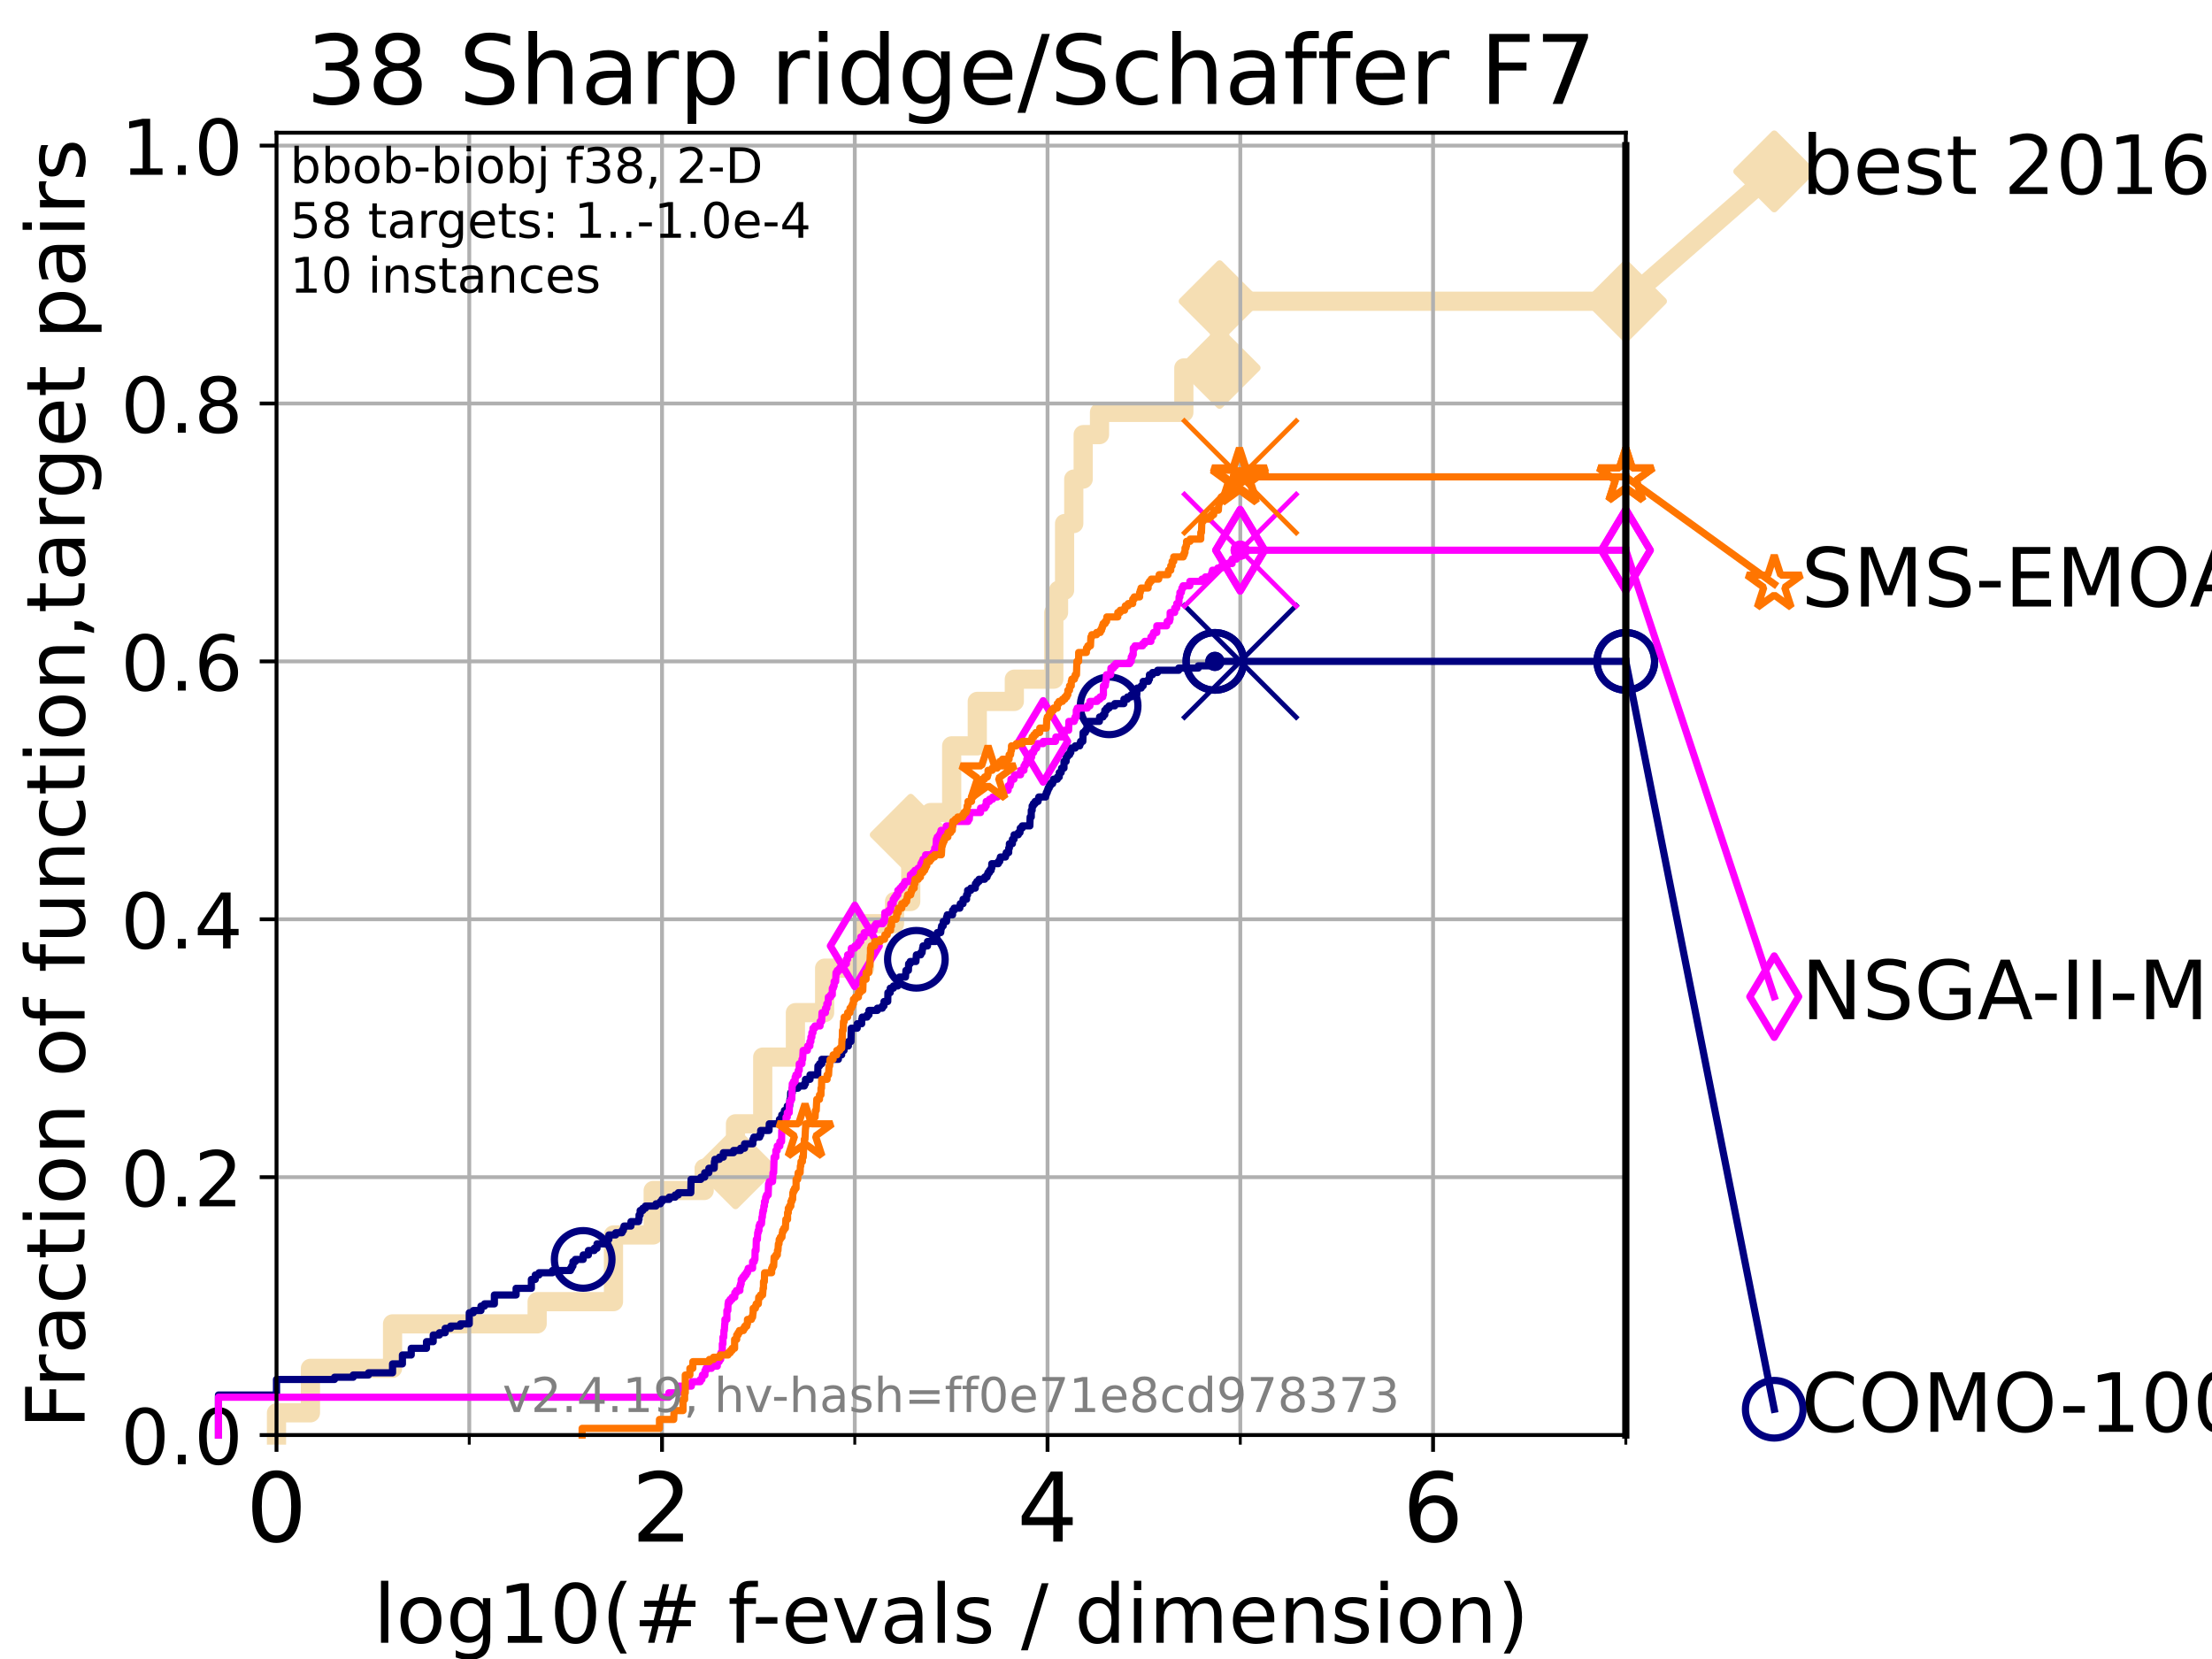 <?xml version="1.0" encoding="utf-8" standalone="no"?>
<!DOCTYPE svg PUBLIC "-//W3C//DTD SVG 1.1//EN"
  "http://www.w3.org/Graphics/SVG/1.1/DTD/svg11.dtd">
<!-- Created with matplotlib (https://matplotlib.org/) -->
<svg height="345.6pt" version="1.1" viewBox="0 0 460.8 345.6" width="460.8pt" xmlns="http://www.w3.org/2000/svg" xmlns:xlink="http://www.w3.org/1999/xlink">
 <defs>
  <style type="text/css">*{stroke-linecap:butt;stroke-linejoin:round;}</style>
 </defs>
 <g id="figure_1">
  <g id="patch_1">
   <path d="M 0 345.6 
L 460.8 345.6 
L 460.8 0 
L 0 0 
z
" style="fill:#ffffff;"/>
  </g>
  <g id="axes_1">
   <g id="patch_2">
    <path d="M 57.6 298.944 
L 338.688 298.944 
L 338.688 27.648 
L 57.6 27.648 
z
" style="fill:#ffffff;"/>
   </g>
   <g id="line2d_1">
    <path d="M 57.6 298.944 
L 57.6 294.313 
L 64.671 294.313 
L 64.671 285.05 
L 81.776 285.05 
L 81.776 275.788 
L 111.897 275.788 
L 111.897 271.157 
L 127.799 271.157 
L 127.799 257.263 
L 136.073 257.263 
L 136.073 248.001 
L 146.697 248.001 
L 146.697 243.37 
L 153.215 243.37 
L 153.215 234.107 
L 158.89 234.107 
L 158.89 220.214 
L 165.697 220.214 
L 165.697 210.951 
L 171.784 210.951 
L 171.784 201.689 
L 180.12 201.689 
L 180.12 192.426 
L 186.344 192.426 
L 186.344 187.795 
L 189.722 187.795 
L 189.722 173.901 
L 193.825 173.901 
L 193.825 169.27 
L 198.252 169.27 
L 198.252 155.377 
L 203.586 155.377 
L 203.586 146.114 
L 211.303 146.114 
L 211.303 141.483 
L 219.527 141.483 
L 219.527 127.589 
L 220.513 127.589 
L 220.513 122.958 
L 221.772 122.958 
L 221.772 109.065 
L 223.683 109.065 
L 223.683 99.802 
L 225.649 99.802 
L 225.649 90.54 
L 229.049 90.54 
L 229.049 85.909 
L 246.615 85.909 
L 246.615 76.646 
L 254.071 76.646 
L 254.071 62.753 
L 338.688 62.753 
" style="fill:none;stroke:#f5deb3;stroke-linecap:square;stroke-width:4;"/>
   </g>
   <g id="line2d_2">
    <defs>
     <path d="M 0 7.778 
L 7.778 0 
L 0 -7.778 
L -7.778 0 
z
" id="mf678e98f83" style="stroke:#f5deb3;stroke-linejoin:miter;stroke-width:1.5;"/>
    </defs>
    <g>
     <use style="fill:#f5deb3;stroke:#f5deb3;stroke-linejoin:miter;stroke-width:1.5;" x="153.215" xlink:href="#mf678e98f83" y="243.37"/>
     <use style="fill:#f5deb3;stroke:#f5deb3;stroke-linejoin:miter;stroke-width:1.5;" x="189.722" xlink:href="#mf678e98f83" y="173.901"/>
     <use style="fill:#f5deb3;stroke:#f5deb3;stroke-linejoin:miter;stroke-width:1.5;" x="254.071" xlink:href="#mf678e98f83" y="76.646"/>
     <use style="fill:#f5deb3;stroke:#f5deb3;stroke-linejoin:miter;stroke-width:1.5;" x="254.071" xlink:href="#mf678e98f83" y="62.753"/>
     <use style="fill:#f5deb3;stroke:#f5deb3;stroke-linejoin:miter;stroke-width:1.5;" x="338.688" xlink:href="#mf678e98f83" y="62.753"/>
    </g>
   </g>
   <g id="line2d_3">
    <path style="fill:none;stroke:#f5deb3;stroke-linecap:square;stroke-width:4;"/>
    <g/>
   </g>
   <g id="line2d_4">
    <path d="M 338.688 62.753 
L 369.608 35.706 
" style="fill:none;stroke:#f5deb3;stroke-linecap:square;stroke-width:4;"/>
    <g>
     <use style="fill:#f5deb3;stroke:#f5deb3;stroke-linejoin:miter;stroke-width:1.5;" x="338.688" xlink:href="#mf678e98f83" y="62.753"/>
     <use style="fill:#f5deb3;stroke:#f5deb3;stroke-linejoin:miter;stroke-width:1.5;" x="369.608" xlink:href="#mf678e98f83" y="35.706"/>
    </g>
   </g>
   <g id="matplotlib.axis_1">
    <g id="xtick_1">
     <g id="line2d_5">
      <path clip-path="url(#pa8322ba142)" d="M 57.6 298.944 
L 57.6 27.648 
" style="fill:none;stroke:#b0b0b0;stroke-linecap:square;stroke-width:0.8;"/>
     </g>
     <g id="line2d_6">
      <defs>
       <path d="M 0 0 
L 0 3.5 
" id="m916e84bdf9" style="stroke:#000000;stroke-width:0.8;"/>
      </defs>
      <g>
       <use style="stroke:#000000;stroke-width:0.8;" x="57.6" xlink:href="#m916e84bdf9" y="298.944"/>
      </g>
     </g>
     <g id="text_1">
      <!-- 0 -->
      <g transform="translate(51.237 321.141)scale(0.2 -0.2)">
       <defs>
        <path d="M 31.781 66.406 
Q 24.172 66.406 20.328 58.906 
Q 16.5 51.422 16.5 36.375 
Q 16.5 21.391 20.328 13.891 
Q 24.172 6.391 31.781 6.391 
Q 39.453 6.391 43.281 13.891 
Q 47.125 21.391 47.125 36.375 
Q 47.125 51.422 43.281 58.906 
Q 39.453 66.406 31.781 66.406 
z
M 31.781 74.219 
Q 44.047 74.219 50.516 64.516 
Q 56.984 54.828 56.984 36.375 
Q 56.984 17.969 50.516 8.266 
Q 44.047 -1.422 31.781 -1.422 
Q 19.531 -1.422 13.062 8.266 
Q 6.594 17.969 6.594 36.375 
Q 6.594 54.828 13.062 64.516 
Q 19.531 74.219 31.781 74.219 
z
" id="DejaVuSans-48"/>
       </defs>
       <use xlink:href="#DejaVuSans-48"/>
      </g>
     </g>
    </g>
    <g id="xtick_2">
     <g id="line2d_7">
      <path clip-path="url(#pa8322ba142)" d="M 137.911 298.944 
L 137.911 27.648 
" style="fill:none;stroke:#b0b0b0;stroke-linecap:square;stroke-width:0.8;"/>
     </g>
     <g id="line2d_8">
      <g>
       <use style="stroke:#000000;stroke-width:0.8;" x="137.911" xlink:href="#m916e84bdf9" y="298.944"/>
      </g>
     </g>
     <g id="text_2">
      <!-- 2 -->
      <g transform="translate(131.548 321.141)scale(0.2 -0.2)">
       <defs>
        <path d="M 19.188 8.297 
L 53.609 8.297 
L 53.609 0 
L 7.328 0 
L 7.328 8.297 
Q 12.938 14.109 22.625 23.891 
Q 32.328 33.688 34.812 36.531 
Q 39.547 41.844 41.422 45.531 
Q 43.312 49.219 43.312 52.781 
Q 43.312 58.594 39.234 62.25 
Q 35.156 65.922 28.609 65.922 
Q 23.969 65.922 18.812 64.312 
Q 13.672 62.703 7.812 59.422 
L 7.812 69.391 
Q 13.766 71.781 18.938 73 
Q 24.125 74.219 28.422 74.219 
Q 39.75 74.219 46.484 68.547 
Q 53.219 62.891 53.219 53.422 
Q 53.219 48.922 51.531 44.891 
Q 49.859 40.875 45.406 35.406 
Q 44.188 33.984 37.641 27.219 
Q 31.109 20.453 19.188 8.297 
z
" id="DejaVuSans-50"/>
       </defs>
       <use xlink:href="#DejaVuSans-50"/>
      </g>
     </g>
    </g>
    <g id="xtick_3">
     <g id="line2d_9">
      <path clip-path="url(#pa8322ba142)" d="M 218.222 298.944 
L 218.222 27.648 
" style="fill:none;stroke:#b0b0b0;stroke-linecap:square;stroke-width:0.8;"/>
     </g>
     <g id="line2d_10">
      <g>
       <use style="stroke:#000000;stroke-width:0.8;" x="218.222" xlink:href="#m916e84bdf9" y="298.944"/>
      </g>
     </g>
     <g id="text_3">
      <!-- 4 -->
      <g transform="translate(211.859 321.141)scale(0.2 -0.2)">
       <defs>
        <path d="M 37.797 64.312 
L 12.891 25.391 
L 37.797 25.391 
z
M 35.203 72.906 
L 47.609 72.906 
L 47.609 25.391 
L 58.016 25.391 
L 58.016 17.188 
L 47.609 17.188 
L 47.609 0 
L 37.797 0 
L 37.797 17.188 
L 4.891 17.188 
L 4.891 26.703 
z
" id="DejaVuSans-52"/>
       </defs>
       <use xlink:href="#DejaVuSans-52"/>
      </g>
     </g>
    </g>
    <g id="xtick_4">
     <g id="line2d_11">
      <path clip-path="url(#pa8322ba142)" d="M 298.533 298.944 
L 298.533 27.648 
" style="fill:none;stroke:#b0b0b0;stroke-linecap:square;stroke-width:0.8;"/>
     </g>
     <g id="line2d_12">
      <g>
       <use style="stroke:#000000;stroke-width:0.8;" x="298.533" xlink:href="#m916e84bdf9" y="298.944"/>
      </g>
     </g>
     <g id="text_4">
      <!-- 6 -->
      <g transform="translate(292.17 321.141)scale(0.2 -0.2)">
       <defs>
        <path d="M 33.016 40.375 
Q 26.375 40.375 22.484 35.828 
Q 18.609 31.297 18.609 23.391 
Q 18.609 15.531 22.484 10.953 
Q 26.375 6.391 33.016 6.391 
Q 39.656 6.391 43.531 10.953 
Q 47.406 15.531 47.406 23.391 
Q 47.406 31.297 43.531 35.828 
Q 39.656 40.375 33.016 40.375 
z
M 52.594 71.297 
L 52.594 62.312 
Q 48.875 64.062 45.094 64.984 
Q 41.312 65.922 37.594 65.922 
Q 27.828 65.922 22.672 59.328 
Q 17.531 52.734 16.797 39.406 
Q 19.672 43.656 24.016 45.922 
Q 28.375 48.188 33.594 48.188 
Q 44.578 48.188 50.953 41.516 
Q 57.328 34.859 57.328 23.391 
Q 57.328 12.156 50.688 5.359 
Q 44.047 -1.422 33.016 -1.422 
Q 20.359 -1.422 13.672 8.266 
Q 6.984 17.969 6.984 36.375 
Q 6.984 53.656 15.188 63.938 
Q 23.391 74.219 37.203 74.219 
Q 40.922 74.219 44.703 73.484 
Q 48.484 72.75 52.594 71.297 
z
" id="DejaVuSans-54"/>
       </defs>
       <use xlink:href="#DejaVuSans-54"/>
      </g>
     </g>
    </g>
    <g id="xtick_5">
     <g id="line2d_13">
      <path clip-path="url(#pa8322ba142)" d="M 97.755 298.944 
L 97.755 27.648 
" style="fill:none;stroke:#b0b0b0;stroke-linecap:square;stroke-width:0.8;"/>
     </g>
     <g id="line2d_14">
      <defs>
       <path d="M 0 0 
L 0 2 
" id="m1ebcb0731f" style="stroke:#000000;stroke-width:0.6;"/>
      </defs>
      <g>
       <use style="stroke:#000000;stroke-width:0.6;" x="97.755" xlink:href="#m1ebcb0731f" y="298.944"/>
      </g>
     </g>
    </g>
    <g id="xtick_6">
     <g id="line2d_15">
      <path clip-path="url(#pa8322ba142)" d="M 178.066 298.944 
L 178.066 27.648 
" style="fill:none;stroke:#b0b0b0;stroke-linecap:square;stroke-width:0.8;"/>
     </g>
     <g id="line2d_16">
      <g>
       <use style="stroke:#000000;stroke-width:0.6;" x="178.066" xlink:href="#m1ebcb0731f" y="298.944"/>
      </g>
     </g>
    </g>
    <g id="xtick_7">
     <g id="line2d_17">
      <path clip-path="url(#pa8322ba142)" d="M 258.377 298.944 
L 258.377 27.648 
" style="fill:none;stroke:#b0b0b0;stroke-linecap:square;stroke-width:0.8;"/>
     </g>
     <g id="line2d_18">
      <g>
       <use style="stroke:#000000;stroke-width:0.6;" x="258.377" xlink:href="#m1ebcb0731f" y="298.944"/>
      </g>
     </g>
    </g>
    <g id="xtick_8">
     <g id="line2d_19">
      <path clip-path="url(#pa8322ba142)" d="M 338.688 298.944 
L 338.688 27.648 
" style="fill:none;stroke:#b0b0b0;stroke-linecap:square;stroke-width:0.8;"/>
     </g>
     <g id="line2d_20">
      <g>
       <use style="stroke:#000000;stroke-width:0.6;" x="338.688" xlink:href="#m1ebcb0731f" y="298.944"/>
      </g>
     </g>
    </g>
    <g id="text_5">
     <!-- log10(# f-evals / dimension) -->
     <g transform="translate(77.764 342.218)scale(0.17 -0.17)">
      <defs>
       <path d="M 9.422 75.984 
L 18.406 75.984 
L 18.406 0 
L 9.422 0 
z
" id="DejaVuSans-108"/>
       <path d="M 30.609 48.391 
Q 23.391 48.391 19.188 42.75 
Q 14.984 37.109 14.984 27.297 
Q 14.984 17.484 19.156 11.844 
Q 23.344 6.203 30.609 6.203 
Q 37.797 6.203 41.984 11.859 
Q 46.188 17.531 46.188 27.297 
Q 46.188 37.016 41.984 42.703 
Q 37.797 48.391 30.609 48.391 
z
M 30.609 56 
Q 42.328 56 49.016 48.375 
Q 55.719 40.766 55.719 27.297 
Q 55.719 13.875 49.016 6.219 
Q 42.328 -1.422 30.609 -1.422 
Q 18.844 -1.422 12.172 6.219 
Q 5.516 13.875 5.516 27.297 
Q 5.516 40.766 12.172 48.375 
Q 18.844 56 30.609 56 
z
" id="DejaVuSans-111"/>
       <path d="M 45.406 27.984 
Q 45.406 37.75 41.375 43.109 
Q 37.359 48.484 30.078 48.484 
Q 22.859 48.484 18.828 43.109 
Q 14.797 37.75 14.797 27.984 
Q 14.797 18.266 18.828 12.891 
Q 22.859 7.516 30.078 7.516 
Q 37.359 7.516 41.375 12.891 
Q 45.406 18.266 45.406 27.984 
z
M 54.391 6.781 
Q 54.391 -7.172 48.188 -13.984 
Q 42 -20.797 29.203 -20.797 
Q 24.469 -20.797 20.266 -20.094 
Q 16.062 -19.391 12.109 -17.922 
L 12.109 -9.188 
Q 16.062 -11.328 19.922 -12.344 
Q 23.781 -13.375 27.781 -13.375 
Q 36.625 -13.375 41.016 -8.766 
Q 45.406 -4.156 45.406 5.172 
L 45.406 9.625 
Q 42.625 4.781 38.281 2.391 
Q 33.938 0 27.875 0 
Q 17.828 0 11.672 7.656 
Q 5.516 15.328 5.516 27.984 
Q 5.516 40.672 11.672 48.328 
Q 17.828 56 27.875 56 
Q 33.938 56 38.281 53.609 
Q 42.625 51.219 45.406 46.391 
L 45.406 54.688 
L 54.391 54.688 
z
" id="DejaVuSans-103"/>
       <path d="M 12.406 8.297 
L 28.516 8.297 
L 28.516 63.922 
L 10.984 60.406 
L 10.984 69.391 
L 28.422 72.906 
L 38.281 72.906 
L 38.281 8.297 
L 54.391 8.297 
L 54.391 0 
L 12.406 0 
z
" id="DejaVuSans-49"/>
       <path d="M 31 75.875 
Q 24.469 64.656 21.281 53.656 
Q 18.109 42.672 18.109 31.391 
Q 18.109 20.125 21.312 9.062 
Q 24.516 -2 31 -13.188 
L 23.188 -13.188 
Q 15.875 -1.703 12.234 9.375 
Q 8.594 20.453 8.594 31.391 
Q 8.594 42.281 12.203 53.312 
Q 15.828 64.359 23.188 75.875 
z
" id="DejaVuSans-40"/>
       <path d="M 51.125 44 
L 36.922 44 
L 32.812 27.688 
L 47.125 27.688 
z
M 43.797 71.781 
L 38.719 51.516 
L 52.984 51.516 
L 58.109 71.781 
L 65.922 71.781 
L 60.891 51.516 
L 76.125 51.516 
L 76.125 44 
L 58.984 44 
L 54.984 27.688 
L 70.516 27.688 
L 70.516 20.219 
L 53.078 20.219 
L 48 0 
L 40.188 0 
L 45.219 20.219 
L 30.906 20.219 
L 25.875 0 
L 18.016 0 
L 23.094 20.219 
L 7.719 20.219 
L 7.719 27.688 
L 24.906 27.688 
L 29 44 
L 13.281 44 
L 13.281 51.516 
L 30.906 51.516 
L 35.891 71.781 
z
" id="DejaVuSans-35"/>
       <path id="DejaVuSans-32"/>
       <path d="M 37.109 75.984 
L 37.109 68.5 
L 28.516 68.5 
Q 23.688 68.5 21.797 66.547 
Q 19.922 64.594 19.922 59.516 
L 19.922 54.688 
L 34.719 54.688 
L 34.719 47.703 
L 19.922 47.703 
L 19.922 0 
L 10.891 0 
L 10.891 47.703 
L 2.297 47.703 
L 2.297 54.688 
L 10.891 54.688 
L 10.891 58.5 
Q 10.891 67.625 15.141 71.797 
Q 19.391 75.984 28.609 75.984 
z
" id="DejaVuSans-102"/>
       <path d="M 4.891 31.391 
L 31.203 31.391 
L 31.203 23.391 
L 4.891 23.391 
z
" id="DejaVuSans-45"/>
       <path d="M 56.203 29.594 
L 56.203 25.203 
L 14.891 25.203 
Q 15.484 15.922 20.484 11.062 
Q 25.484 6.203 34.422 6.203 
Q 39.594 6.203 44.453 7.469 
Q 49.312 8.734 54.109 11.281 
L 54.109 2.781 
Q 49.266 0.734 44.188 -0.344 
Q 39.109 -1.422 33.891 -1.422 
Q 20.797 -1.422 13.156 6.188 
Q 5.516 13.812 5.516 26.812 
Q 5.516 40.234 12.766 48.109 
Q 20.016 56 32.328 56 
Q 43.359 56 49.781 48.891 
Q 56.203 41.797 56.203 29.594 
z
M 47.219 32.234 
Q 47.125 39.594 43.094 43.984 
Q 39.062 48.391 32.422 48.391 
Q 24.906 48.391 20.391 44.141 
Q 15.875 39.891 15.188 32.172 
z
" id="DejaVuSans-101"/>
       <path d="M 2.984 54.688 
L 12.5 54.688 
L 29.594 8.797 
L 46.688 54.688 
L 56.203 54.688 
L 35.688 0 
L 23.484 0 
z
" id="DejaVuSans-118"/>
       <path d="M 34.281 27.484 
Q 23.391 27.484 19.188 25 
Q 14.984 22.516 14.984 16.5 
Q 14.984 11.719 18.141 8.906 
Q 21.297 6.109 26.703 6.109 
Q 34.188 6.109 38.703 11.406 
Q 43.219 16.703 43.219 25.484 
L 43.219 27.484 
z
M 52.203 31.203 
L 52.203 0 
L 43.219 0 
L 43.219 8.297 
Q 40.141 3.328 35.547 0.953 
Q 30.953 -1.422 24.312 -1.422 
Q 15.922 -1.422 10.953 3.297 
Q 6 8.016 6 15.922 
Q 6 25.141 12.172 29.828 
Q 18.359 34.516 30.609 34.516 
L 43.219 34.516 
L 43.219 35.406 
Q 43.219 41.609 39.141 45 
Q 35.062 48.391 27.688 48.391 
Q 23 48.391 18.547 47.266 
Q 14.109 46.141 10.016 43.891 
L 10.016 52.203 
Q 14.938 54.109 19.578 55.047 
Q 24.219 56 28.609 56 
Q 40.484 56 46.344 49.844 
Q 52.203 43.703 52.203 31.203 
z
" id="DejaVuSans-97"/>
       <path d="M 44.281 53.078 
L 44.281 44.578 
Q 40.484 46.531 36.375 47.5 
Q 32.281 48.484 27.875 48.484 
Q 21.188 48.484 17.844 46.438 
Q 14.5 44.391 14.5 40.281 
Q 14.5 37.156 16.891 35.375 
Q 19.281 33.594 26.516 31.984 
L 29.594 31.297 
Q 39.156 29.25 43.188 25.516 
Q 47.219 21.781 47.219 15.094 
Q 47.219 7.469 41.188 3.016 
Q 35.156 -1.422 24.609 -1.422 
Q 20.219 -1.422 15.453 -0.562 
Q 10.688 0.297 5.422 2 
L 5.422 11.281 
Q 10.406 8.688 15.234 7.391 
Q 20.062 6.109 24.812 6.109 
Q 31.156 6.109 34.562 8.281 
Q 37.984 10.453 37.984 14.406 
Q 37.984 18.062 35.516 20.016 
Q 33.062 21.969 24.703 23.781 
L 21.578 24.516 
Q 13.234 26.266 9.516 29.906 
Q 5.812 33.547 5.812 39.891 
Q 5.812 47.609 11.281 51.797 
Q 16.75 56 26.812 56 
Q 31.781 56 36.172 55.266 
Q 40.578 54.547 44.281 53.078 
z
" id="DejaVuSans-115"/>
       <path d="M 25.391 72.906 
L 33.688 72.906 
L 8.297 -9.281 
L 0 -9.281 
z
" id="DejaVuSans-47"/>
       <path d="M 45.406 46.391 
L 45.406 75.984 
L 54.391 75.984 
L 54.391 0 
L 45.406 0 
L 45.406 8.203 
Q 42.578 3.328 38.25 0.953 
Q 33.938 -1.422 27.875 -1.422 
Q 17.969 -1.422 11.734 6.484 
Q 5.516 14.406 5.516 27.297 
Q 5.516 40.188 11.734 48.094 
Q 17.969 56 27.875 56 
Q 33.938 56 38.25 53.625 
Q 42.578 51.266 45.406 46.391 
z
M 14.797 27.297 
Q 14.797 17.391 18.875 11.75 
Q 22.953 6.109 30.078 6.109 
Q 37.203 6.109 41.297 11.75 
Q 45.406 17.391 45.406 27.297 
Q 45.406 37.203 41.297 42.844 
Q 37.203 48.484 30.078 48.484 
Q 22.953 48.484 18.875 42.844 
Q 14.797 37.203 14.797 27.297 
z
" id="DejaVuSans-100"/>
       <path d="M 9.422 54.688 
L 18.406 54.688 
L 18.406 0 
L 9.422 0 
z
M 9.422 75.984 
L 18.406 75.984 
L 18.406 64.594 
L 9.422 64.594 
z
" id="DejaVuSans-105"/>
       <path d="M 52 44.188 
Q 55.375 50.25 60.062 53.125 
Q 64.75 56 71.094 56 
Q 79.641 56 84.281 50.016 
Q 88.922 44.047 88.922 33.016 
L 88.922 0 
L 79.891 0 
L 79.891 32.719 
Q 79.891 40.578 77.094 44.375 
Q 74.312 48.188 68.609 48.188 
Q 61.625 48.188 57.562 43.547 
Q 53.516 38.922 53.516 30.906 
L 53.516 0 
L 44.484 0 
L 44.484 32.719 
Q 44.484 40.625 41.703 44.406 
Q 38.922 48.188 33.109 48.188 
Q 26.219 48.188 22.156 43.531 
Q 18.109 38.875 18.109 30.906 
L 18.109 0 
L 9.078 0 
L 9.078 54.688 
L 18.109 54.688 
L 18.109 46.188 
Q 21.188 51.219 25.484 53.609 
Q 29.781 56 35.688 56 
Q 41.656 56 45.828 52.969 
Q 50 49.953 52 44.188 
z
" id="DejaVuSans-109"/>
       <path d="M 54.891 33.016 
L 54.891 0 
L 45.906 0 
L 45.906 32.719 
Q 45.906 40.484 42.875 44.328 
Q 39.844 48.188 33.797 48.188 
Q 26.516 48.188 22.312 43.547 
Q 18.109 38.922 18.109 30.906 
L 18.109 0 
L 9.078 0 
L 9.078 54.688 
L 18.109 54.688 
L 18.109 46.188 
Q 21.344 51.125 25.703 53.562 
Q 30.078 56 35.797 56 
Q 45.219 56 50.047 50.172 
Q 54.891 44.344 54.891 33.016 
z
" id="DejaVuSans-110"/>
       <path d="M 8.016 75.875 
L 15.828 75.875 
Q 23.141 64.359 26.781 53.312 
Q 30.422 42.281 30.422 31.391 
Q 30.422 20.453 26.781 9.375 
Q 23.141 -1.703 15.828 -13.188 
L 8.016 -13.188 
Q 14.5 -2 17.703 9.062 
Q 20.906 20.125 20.906 31.391 
Q 20.906 42.672 17.703 53.656 
Q 14.5 64.656 8.016 75.875 
z
" id="DejaVuSans-41"/>
      </defs>
      <use xlink:href="#DejaVuSans-108"/>
      <use x="27.783" xlink:href="#DejaVuSans-111"/>
      <use x="88.965" xlink:href="#DejaVuSans-103"/>
      <use x="152.441" xlink:href="#DejaVuSans-49"/>
      <use x="216.064" xlink:href="#DejaVuSans-48"/>
      <use x="279.688" xlink:href="#DejaVuSans-40"/>
      <use x="318.701" xlink:href="#DejaVuSans-35"/>
      <use x="402.49" xlink:href="#DejaVuSans-32"/>
      <use x="434.277" xlink:href="#DejaVuSans-102"/>
      <use x="463.982" xlink:href="#DejaVuSans-45"/>
      <use x="500.066" xlink:href="#DejaVuSans-101"/>
      <use x="561.59" xlink:href="#DejaVuSans-118"/>
      <use x="620.77" xlink:href="#DejaVuSans-97"/>
      <use x="682.049" xlink:href="#DejaVuSans-108"/>
      <use x="709.832" xlink:href="#DejaVuSans-115"/>
      <use x="761.932" xlink:href="#DejaVuSans-32"/>
      <use x="793.719" xlink:href="#DejaVuSans-47"/>
      <use x="827.41" xlink:href="#DejaVuSans-32"/>
      <use x="859.197" xlink:href="#DejaVuSans-100"/>
      <use x="922.674" xlink:href="#DejaVuSans-105"/>
      <use x="950.457" xlink:href="#DejaVuSans-109"/>
      <use x="1047.869" xlink:href="#DejaVuSans-101"/>
      <use x="1109.393" xlink:href="#DejaVuSans-110"/>
      <use x="1172.771" xlink:href="#DejaVuSans-115"/>
      <use x="1224.871" xlink:href="#DejaVuSans-105"/>
      <use x="1252.654" xlink:href="#DejaVuSans-111"/>
      <use x="1313.836" xlink:href="#DejaVuSans-110"/>
      <use x="1377.215" xlink:href="#DejaVuSans-41"/>
     </g>
    </g>
   </g>
   <g id="matplotlib.axis_2">
    <g id="ytick_1">
     <g id="line2d_21">
      <path clip-path="url(#pa8322ba142)" d="M 57.6 298.944 
L 338.688 298.944 
" style="fill:none;stroke:#b0b0b0;stroke-linecap:square;stroke-width:0.8;"/>
     </g>
     <g id="line2d_22">
      <defs>
       <path d="M 0 0 
L -3.5 0 
" id="m654203dd85" style="stroke:#000000;stroke-width:0.8;"/>
      </defs>
      <g>
       <use style="stroke:#000000;stroke-width:0.8;" x="57.6" xlink:href="#m654203dd85" y="298.944"/>
      </g>
     </g>
     <g id="text_6">
      <!-- 0.0 -->
      <g transform="translate(25.155 305.023)scale(0.16 -0.16)">
       <defs>
        <path d="M 10.688 12.406 
L 21 12.406 
L 21 0 
L 10.688 0 
z
" id="DejaVuSans-46"/>
       </defs>
       <use xlink:href="#DejaVuSans-48"/>
       <use x="63.623" xlink:href="#DejaVuSans-46"/>
       <use x="95.41" xlink:href="#DejaVuSans-48"/>
      </g>
     </g>
    </g>
    <g id="ytick_2">
     <g id="line2d_23">
      <path clip-path="url(#pa8322ba142)" d="M 57.6 245.222 
L 338.688 245.222 
" style="fill:none;stroke:#b0b0b0;stroke-linecap:square;stroke-width:0.8;"/>
     </g>
     <g id="line2d_24">
      <g>
       <use style="stroke:#000000;stroke-width:0.8;" x="57.6" xlink:href="#m654203dd85" y="245.222"/>
      </g>
     </g>
     <g id="text_7">
      <!-- 0.2 -->
      <g transform="translate(25.155 251.301)scale(0.16 -0.16)">
       <use xlink:href="#DejaVuSans-48"/>
       <use x="63.623" xlink:href="#DejaVuSans-46"/>
       <use x="95.41" xlink:href="#DejaVuSans-50"/>
      </g>
     </g>
    </g>
    <g id="ytick_3">
     <g id="line2d_25">
      <path clip-path="url(#pa8322ba142)" d="M 57.6 191.5 
L 338.688 191.5 
" style="fill:none;stroke:#b0b0b0;stroke-linecap:square;stroke-width:0.8;"/>
     </g>
     <g id="line2d_26">
      <g>
       <use style="stroke:#000000;stroke-width:0.8;" x="57.6" xlink:href="#m654203dd85" y="191.5"/>
      </g>
     </g>
     <g id="text_8">
      <!-- 0.4 -->
      <g transform="translate(25.155 197.579)scale(0.16 -0.16)">
       <use xlink:href="#DejaVuSans-48"/>
       <use x="63.623" xlink:href="#DejaVuSans-46"/>
       <use x="95.41" xlink:href="#DejaVuSans-52"/>
      </g>
     </g>
    </g>
    <g id="ytick_4">
     <g id="line2d_27">
      <path clip-path="url(#pa8322ba142)" d="M 57.6 137.778 
L 338.688 137.778 
" style="fill:none;stroke:#b0b0b0;stroke-linecap:square;stroke-width:0.8;"/>
     </g>
     <g id="line2d_28">
      <g>
       <use style="stroke:#000000;stroke-width:0.8;" x="57.6" xlink:href="#m654203dd85" y="137.778"/>
      </g>
     </g>
     <g id="text_9">
      <!-- 0.6 -->
      <g transform="translate(25.155 143.857)scale(0.16 -0.16)">
       <use xlink:href="#DejaVuSans-48"/>
       <use x="63.623" xlink:href="#DejaVuSans-46"/>
       <use x="95.41" xlink:href="#DejaVuSans-54"/>
      </g>
     </g>
    </g>
    <g id="ytick_5">
     <g id="line2d_29">
      <path clip-path="url(#pa8322ba142)" d="M 57.6 84.056 
L 338.688 84.056 
" style="fill:none;stroke:#b0b0b0;stroke-linecap:square;stroke-width:0.8;"/>
     </g>
     <g id="line2d_30">
      <g>
       <use style="stroke:#000000;stroke-width:0.8;" x="57.6" xlink:href="#m654203dd85" y="84.056"/>
      </g>
     </g>
     <g id="text_10">
      <!-- 0.8 -->
      <g transform="translate(25.155 90.135)scale(0.16 -0.16)">
       <defs>
        <path d="M 31.781 34.625 
Q 24.75 34.625 20.719 30.859 
Q 16.703 27.094 16.703 20.516 
Q 16.703 13.922 20.719 10.156 
Q 24.75 6.391 31.781 6.391 
Q 38.812 6.391 42.859 10.172 
Q 46.922 13.969 46.922 20.516 
Q 46.922 27.094 42.891 30.859 
Q 38.875 34.625 31.781 34.625 
z
M 21.922 38.812 
Q 15.578 40.375 12.031 44.719 
Q 8.5 49.078 8.5 55.328 
Q 8.5 64.062 14.719 69.141 
Q 20.953 74.219 31.781 74.219 
Q 42.672 74.219 48.875 69.141 
Q 55.078 64.062 55.078 55.328 
Q 55.078 49.078 51.531 44.719 
Q 48 40.375 41.703 38.812 
Q 48.828 37.156 52.797 32.312 
Q 56.781 27.484 56.781 20.516 
Q 56.781 9.906 50.312 4.234 
Q 43.844 -1.422 31.781 -1.422 
Q 19.734 -1.422 13.25 4.234 
Q 6.781 9.906 6.781 20.516 
Q 6.781 27.484 10.781 32.312 
Q 14.797 37.156 21.922 38.812 
z
M 18.312 54.391 
Q 18.312 48.734 21.844 45.562 
Q 25.391 42.391 31.781 42.391 
Q 38.141 42.391 41.719 45.562 
Q 45.312 48.734 45.312 54.391 
Q 45.312 60.062 41.719 63.234 
Q 38.141 66.406 31.781 66.406 
Q 25.391 66.406 21.844 63.234 
Q 18.312 60.062 18.312 54.391 
z
" id="DejaVuSans-56"/>
       </defs>
       <use xlink:href="#DejaVuSans-48"/>
       <use x="63.623" xlink:href="#DejaVuSans-46"/>
       <use x="95.41" xlink:href="#DejaVuSans-56"/>
      </g>
     </g>
    </g>
    <g id="ytick_6">
     <g id="line2d_31">
      <path clip-path="url(#pa8322ba142)" d="M 57.6 30.334 
L 338.688 30.334 
" style="fill:none;stroke:#b0b0b0;stroke-linecap:square;stroke-width:0.8;"/>
     </g>
     <g id="line2d_32">
      <g>
       <use style="stroke:#000000;stroke-width:0.8;" x="57.6" xlink:href="#m654203dd85" y="30.334"/>
      </g>
     </g>
     <g id="text_11">
      <!-- 1.0 -->
      <g transform="translate(25.155 36.413)scale(0.16 -0.16)">
       <use xlink:href="#DejaVuSans-49"/>
       <use x="63.623" xlink:href="#DejaVuSans-46"/>
       <use x="95.41" xlink:href="#DejaVuSans-48"/>
      </g>
     </g>
    </g>
    <g id="text_12">
     <!-- Fraction of function,target pairs -->
     <g transform="translate(17.62 297.681)rotate(-90)scale(0.17 -0.17)">
      <defs>
       <path d="M 9.812 72.906 
L 51.703 72.906 
L 51.703 64.594 
L 19.672 64.594 
L 19.672 43.109 
L 48.578 43.109 
L 48.578 34.812 
L 19.672 34.812 
L 19.672 0 
L 9.812 0 
z
" id="DejaVuSans-70"/>
       <path d="M 41.109 46.297 
Q 39.594 47.172 37.812 47.578 
Q 36.031 48 33.891 48 
Q 26.266 48 22.188 43.047 
Q 18.109 38.094 18.109 28.812 
L 18.109 0 
L 9.078 0 
L 9.078 54.688 
L 18.109 54.688 
L 18.109 46.188 
Q 20.953 51.172 25.484 53.578 
Q 30.031 56 36.531 56 
Q 37.453 56 38.578 55.875 
Q 39.703 55.766 41.062 55.516 
z
" id="DejaVuSans-114"/>
       <path d="M 48.781 52.594 
L 48.781 44.188 
Q 44.969 46.297 41.141 47.344 
Q 37.312 48.391 33.406 48.391 
Q 24.656 48.391 19.812 42.844 
Q 14.984 37.312 14.984 27.297 
Q 14.984 17.281 19.812 11.734 
Q 24.656 6.203 33.406 6.203 
Q 37.312 6.203 41.141 7.25 
Q 44.969 8.297 48.781 10.406 
L 48.781 2.094 
Q 45.016 0.344 40.984 -0.531 
Q 36.969 -1.422 32.422 -1.422 
Q 20.062 -1.422 12.781 6.344 
Q 5.516 14.109 5.516 27.297 
Q 5.516 40.672 12.859 48.328 
Q 20.219 56 33.016 56 
Q 37.156 56 41.109 55.141 
Q 45.062 54.297 48.781 52.594 
z
" id="DejaVuSans-99"/>
       <path d="M 18.312 70.219 
L 18.312 54.688 
L 36.812 54.688 
L 36.812 47.703 
L 18.312 47.703 
L 18.312 18.016 
Q 18.312 11.328 20.141 9.422 
Q 21.969 7.516 27.594 7.516 
L 36.812 7.516 
L 36.812 0 
L 27.594 0 
Q 17.188 0 13.234 3.875 
Q 9.281 7.766 9.281 18.016 
L 9.281 47.703 
L 2.688 47.703 
L 2.688 54.688 
L 9.281 54.688 
L 9.281 70.219 
z
" id="DejaVuSans-116"/>
       <path d="M 8.5 21.578 
L 8.5 54.688 
L 17.484 54.688 
L 17.484 21.922 
Q 17.484 14.156 20.5 10.266 
Q 23.531 6.391 29.594 6.391 
Q 36.859 6.391 41.078 11.031 
Q 45.312 15.672 45.312 23.688 
L 45.312 54.688 
L 54.297 54.688 
L 54.297 0 
L 45.312 0 
L 45.312 8.406 
Q 42.047 3.422 37.719 1 
Q 33.406 -1.422 27.688 -1.422 
Q 18.266 -1.422 13.375 4.438 
Q 8.5 10.297 8.5 21.578 
z
M 31.109 56 
z
" id="DejaVuSans-117"/>
       <path d="M 11.719 12.406 
L 22.016 12.406 
L 22.016 4 
L 14.016 -11.625 
L 7.719 -11.625 
L 11.719 4 
z
" id="DejaVuSans-44"/>
       <path d="M 18.109 8.203 
L 18.109 -20.797 
L 9.078 -20.797 
L 9.078 54.688 
L 18.109 54.688 
L 18.109 46.391 
Q 20.953 51.266 25.266 53.625 
Q 29.594 56 35.594 56 
Q 45.562 56 51.781 48.094 
Q 58.016 40.188 58.016 27.297 
Q 58.016 14.406 51.781 6.484 
Q 45.562 -1.422 35.594 -1.422 
Q 29.594 -1.422 25.266 0.953 
Q 20.953 3.328 18.109 8.203 
z
M 48.688 27.297 
Q 48.688 37.203 44.609 42.844 
Q 40.531 48.484 33.406 48.484 
Q 26.266 48.484 22.188 42.844 
Q 18.109 37.203 18.109 27.297 
Q 18.109 17.391 22.188 11.75 
Q 26.266 6.109 33.406 6.109 
Q 40.531 6.109 44.609 11.75 
Q 48.688 17.391 48.688 27.297 
z
" id="DejaVuSans-112"/>
      </defs>
      <use xlink:href="#DejaVuSans-70"/>
      <use x="50.27" xlink:href="#DejaVuSans-114"/>
      <use x="91.383" xlink:href="#DejaVuSans-97"/>
      <use x="152.662" xlink:href="#DejaVuSans-99"/>
      <use x="207.643" xlink:href="#DejaVuSans-116"/>
      <use x="246.852" xlink:href="#DejaVuSans-105"/>
      <use x="274.635" xlink:href="#DejaVuSans-111"/>
      <use x="335.816" xlink:href="#DejaVuSans-110"/>
      <use x="399.195" xlink:href="#DejaVuSans-32"/>
      <use x="430.982" xlink:href="#DejaVuSans-111"/>
      <use x="492.164" xlink:href="#DejaVuSans-102"/>
      <use x="527.369" xlink:href="#DejaVuSans-32"/>
      <use x="559.156" xlink:href="#DejaVuSans-102"/>
      <use x="594.361" xlink:href="#DejaVuSans-117"/>
      <use x="657.74" xlink:href="#DejaVuSans-110"/>
      <use x="721.119" xlink:href="#DejaVuSans-99"/>
      <use x="776.1" xlink:href="#DejaVuSans-116"/>
      <use x="815.309" xlink:href="#DejaVuSans-105"/>
      <use x="843.092" xlink:href="#DejaVuSans-111"/>
      <use x="904.273" xlink:href="#DejaVuSans-110"/>
      <use x="967.652" xlink:href="#DejaVuSans-44"/>
      <use x="999.439" xlink:href="#DejaVuSans-116"/>
      <use x="1038.648" xlink:href="#DejaVuSans-97"/>
      <use x="1099.928" xlink:href="#DejaVuSans-114"/>
      <use x="1139.291" xlink:href="#DejaVuSans-103"/>
      <use x="1202.768" xlink:href="#DejaVuSans-101"/>
      <use x="1264.291" xlink:href="#DejaVuSans-116"/>
      <use x="1303.5" xlink:href="#DejaVuSans-32"/>
      <use x="1335.287" xlink:href="#DejaVuSans-112"/>
      <use x="1398.764" xlink:href="#DejaVuSans-97"/>
      <use x="1460.043" xlink:href="#DejaVuSans-105"/>
      <use x="1487.826" xlink:href="#DejaVuSans-114"/>
      <use x="1528.939" xlink:href="#DejaVuSans-115"/>
     </g>
    </g>
   </g>
   <g id="line2d_33">
    <defs>
     <path d="M 0 1.5 
C 0.398 1.5 0.779 1.342 1.061 1.061 
C 1.342 0.779 1.5 0.398 1.5 0 
C 1.5 -0.398 1.342 -0.779 1.061 -1.061 
C 0.779 -1.342 0.398 -1.5 0 -1.5 
C -0.398 -1.5 -0.779 -1.342 -1.061 -1.061 
C -1.342 -0.779 -1.5 -0.398 -1.5 0 
C -1.5 0.398 -1.342 0.779 -1.061 1.061 
C -0.779 1.342 -0.398 1.5 0 1.5 
z
" id="m6b0e670166" style="stroke:#f5deb3;"/>
    </defs>
    <g>
     <use style="fill:#f5deb3;stroke:#f5deb3;" x="254.071" xlink:href="#m6b0e670166" y="62.753"/>
     <use style="fill:#f5deb3;stroke:#f5deb3;" x="254.071" xlink:href="#m6b0e670166" y="62.753"/>
    </g>
   </g>
   <g id="line2d_34">
    <defs>
     <path d="M 0 1.5 
C 0.398 1.5 0.779 1.342 1.061 1.061 
C 1.342 0.779 1.5 0.398 1.5 0 
C 1.5 -0.398 1.342 -0.779 1.061 -1.061 
C 0.779 -1.342 0.398 -1.5 0 -1.5 
C -0.398 -1.5 -0.779 -1.342 -1.061 -1.061 
C -1.342 -0.779 -1.5 -0.398 -1.5 0 
C -1.5 0.398 -1.342 0.779 -1.061 1.061 
C -0.779 1.342 -0.398 1.5 0 1.5 
z
" id="me2f468542f" style="stroke:#000080;"/>
    </defs>
    <g>
     <use style="fill:#000080;stroke:#000080;" x="253.084" xlink:href="#me2f468542f" y="137.778"/>
     <use style="fill:#000080;stroke:#000080;" x="253.084" xlink:href="#me2f468542f" y="137.778"/>
    </g>
   </g>
   <g id="line2d_35">
    <path d="M 45.512 298.944 
L 45.512 290.608 
L 57.6 290.608 
L 57.6 287.366 
L 69.688 287.366 
L 69.688 286.903 
L 73.579 286.903 
L 73.579 286.44 
L 76.759 286.44 
L 76.759 285.977 
L 81.776 285.977 
L 81.776 284.124 
L 83.83 284.124 
L 83.83 282.272 
L 85.667 282.272 
L 85.667 280.882 
L 88.847 280.882 
L 88.847 279.493 
L 90.243 279.493 
L 90.243 278.104 
L 91.535 278.104 
L 91.535 277.64 
L 92.738 277.64 
L 92.738 276.714 
L 93.864 276.714 
L 93.864 276.251 
L 95.918 276.251 
L 95.918 275.788 
L 97.755 275.788 
L 97.755 273.472 
L 98.606 273.472 
L 98.606 273.009 
L 100.193 273.009 
L 100.193 272.083 
L 100.935 272.083 
L 100.935 271.62 
L 102.989 271.62 
L 102.989 269.767 
L 107.515 269.767 
L 107.515 268.378 
L 110.694 268.378 
L 110.694 266.526 
L 111.506 266.526 
L 111.506 265.599 
L 112.281 265.599 
L 112.281 265.136 
L 115.077 265.136 
L 115.077 264.673 
L 118.839 264.673 
L 118.839 264.21 
L 119.097 264.21 
L 119.097 263.747 
L 119.352 263.747 
L 119.352 262.821 
L 119.85 262.821 
L 119.85 262.357 
L 121.49 262.357 
L 121.49 261.431 
L 122.573 261.431 
L 122.573 260.505 
L 123.791 260.505 
L 123.791 260.042 
L 124.369 260.042 
L 124.369 259.116 
L 126.507 259.116 
L 126.507 258.189 
L 126.839 258.189 
L 126.839 257.263 
L 128.26 257.263 
L 128.26 256.8 
L 129.574 256.8 
L 129.574 256.337 
L 129.853 256.337 
L 129.853 255.874 
L 129.991 255.874 
L 129.991 255.411 
L 131.44 255.411 
L 131.44 254.484 
L 133.01 254.484 
L 133.01 254.021 
L 133.125 254.021 
L 133.125 253.095 
L 133.353 253.095 
L 133.353 252.169 
L 133.91 252.169 
L 133.91 251.706 
L 134.45 251.706 
L 134.45 251.243 
L 136.645 251.243 
L 136.645 250.779 
L 137.559 250.779 
L 137.559 250.316 
L 137.911 250.316 
L 137.911 249.853 
L 139.414 249.853 
L 139.414 249.39 
L 140.649 249.39 
L 140.649 248.927 
L 141.307 248.927 
L 141.307 248.464 
L 143.903 248.464 
L 143.965 245.685 
L 145.998 245.685 
L 145.998 245.222 
L 146.802 245.222 
L 146.802 244.296 
L 147.67 244.296 
L 147.67 243.37 
L 148.78 243.37 
L 148.827 241.98 
L 148.92 241.98 
L 148.92 241.517 
L 149.868 241.517 
L 149.868 241.054 
L 150.683 241.054 
L 150.683 240.128 
L 152.811 240.128 
L 152.811 239.665 
L 154.27 239.665 
L 154.27 239.201 
L 155.103 239.201 
L 155.103 238.275 
L 156.836 238.275 
L 156.836 237.349 
L 157.041 237.349 
L 157.041 236.886 
L 158.25 236.886 
L 158.25 236.423 
L 158.466 236.423 
L 158.466 235.496 
L 160.201 235.496 
L 160.249 234.107 
L 162.368 234.107 
L 162.368 233.181 
L 162.854 233.181 
L 162.854 232.255 
L 163.328 232.255 
L 163.409 231.328 
L 164.005 231.328 
L 164.005 230.402 
L 164.486 230.402 
L 164.562 229.013 
L 164.675 229.013 
L 164.713 227.623 
L 165.047 227.623 
L 165.047 226.697 
L 166.221 226.697 
L 166.221 226.234 
L 167.561 226.234 
L 167.561 225.771 
L 167.798 225.771 
L 167.798 224.845 
L 168.746 224.845 
L 168.746 223.918 
L 170.338 223.918 
L 170.392 222.066 
L 170.727 222.066 
L 170.727 221.603 
L 171.199 221.603 
L 171.199 220.677 
L 174.648 220.677 
L 174.648 219.75 
L 175.334 219.75 
L 175.334 218.824 
L 175.827 218.824 
L 175.906 217.898 
L 176.735 217.898 
L 176.735 216.972 
L 177.272 216.972 
L 177.336 214.193 
L 178.573 214.193 
L 178.573 213.267 
L 179.505 213.267 
L 179.505 212.34 
L 179.617 212.34 
L 179.617 211.877 
L 180.632 211.877 
L 180.632 211.414 
L 181.019 211.414 
L 181.019 210.488 
L 182.769 210.488 
L 182.769 210.025 
L 183.803 210.025 
L 183.803 209.562 
L 184.151 209.562 
L 184.151 208.635 
L 184.933 208.635 
L 184.968 206.783 
L 185.454 206.783 
L 185.454 205.857 
L 186.115 205.857 
L 186.115 205.394 
L 187.02 205.394 
L 187.02 204.931 
L 187.269 204.931 
L 187.356 203.541 
L 188.634 203.541 
L 188.724 202.152 
L 189.241 202.152 
L 189.283 200.762 
L 189.61 200.762 
L 189.61 200.299 
L 190.809 200.299 
L 190.897 198.91 
L 191.805 198.91 
L 191.805 198.447 
L 192.084 198.447 
L 192.185 197.521 
L 192.278 197.521 
L 192.278 197.057 
L 193.217 197.057 
L 193.217 196.131 
L 194.867 196.131 
L 194.867 195.205 
L 195.128 195.205 
L 195.128 194.742 
L 195.248 194.742 
L 195.248 194.279 
L 195.963 194.279 
L 196.069 193.353 
L 196.149 193.353 
L 196.149 192.889 
L 196.483 192.889 
L 196.492 191.963 
L 197.187 191.963 
L 197.187 191.037 
L 197.333 191.037 
L 197.333 190.574 
L 198.435 190.574 
L 198.435 189.648 
L 198.763 189.648 
L 198.763 189.184 
L 199.948 189.184 
L 200.038 188.258 
L 200.617 188.258 
L 200.617 187.332 
L 201.352 187.332 
L 201.352 186.406 
L 201.567 186.406 
L 201.567 185.479 
L 202.234 185.479 
L 202.234 185.016 
L 203.172 185.016 
L 203.192 184.09 
L 203.501 184.09 
L 203.501 183.627 
L 203.95 183.627 
L 203.95 183.164 
L 205.123 183.164 
L 205.123 182.701 
L 205.624 182.701 
L 205.624 182.238 
L 205.81 182.238 
L 205.81 181.775 
L 206.132 181.775 
L 206.132 181.311 
L 206.471 181.311 
L 206.471 180.848 
L 206.602 180.848 
L 206.602 179.922 
L 207.958 179.922 
L 207.958 179.459 
L 208.262 179.459 
L 208.262 178.996 
L 208.396 178.996 
L 208.396 178.533 
L 209.459 178.533 
L 209.459 178.07 
L 209.612 178.07 
L 209.612 177.606 
L 210.13 177.606 
L 210.13 176.68 
L 210.27 176.68 
L 210.27 175.754 
L 210.903 175.754 
L 210.903 174.828 
L 211.255 174.828 
L 211.255 173.901 
L 212.133 173.901 
L 212.133 173.438 
L 212.483 173.438 
L 212.54 172.512 
L 212.949 172.512 
L 212.949 172.049 
L 214.54 172.049 
L 214.595 170.196 
L 214.829 170.196 
L 214.838 168.807 
L 215.016 168.807 
L 215.016 167.881 
L 215.259 167.881 
L 215.259 167.418 
L 215.632 167.418 
L 215.632 166.955 
L 216.252 166.955 
L 216.252 166.492 
L 216.393 166.492 
L 216.393 166.028 
L 217.813 166.028 
L 217.813 165.565 
L 217.964 165.565 
L 217.964 165.102 
L 218.167 165.102 
L 218.167 164.639 
L 218.331 164.639 
L 218.331 164.176 
L 218.574 164.176 
L 218.574 163.713 
L 218.806 163.713 
L 218.806 163.25 
L 219.281 163.25 
L 219.281 162.787 
L 219.459 162.787 
L 219.459 162.323 
L 220.266 162.323 
L 220.266 161.86 
L 220.663 161.86 
L 220.663 160.934 
L 221.062 160.934 
L 221.154 160.008 
L 221.648 160.008 
L 221.651 158.618 
L 222.09 158.618 
L 222.113 157.692 
L 222.368 157.692 
L 222.368 157.229 
L 222.825 157.229 
L 222.825 156.766 
L 223.07 156.766 
L 223.07 155.84 
L 223.99 155.84 
L 223.99 155.377 
L 224.929 155.377 
L 224.929 154.914 
L 225.105 154.914 
L 225.105 154.45 
L 225.572 154.45 
L 225.632 152.598 
L 226.099 152.598 
L 226.099 152.135 
L 226.351 152.135 
L 226.46 151.209 
L 226.73 151.209 
L 226.73 150.282 
L 229.026 150.282 
L 229.061 149.356 
L 229.789 149.356 
L 229.789 148.893 
L 230.151 148.893 
L 230.151 147.967 
L 230.528 147.967 
L 230.528 147.504 
L 231.053 147.504 
L 231.053 147.04 
L 232.231 147.04 
L 232.231 146.577 
L 234.131 146.577 
L 234.131 145.651 
L 234.873 145.651 
L 234.873 145.188 
L 235.637 145.188 
L 235.637 144.725 
L 236.808 144.725 
L 236.902 143.336 
L 237.743 143.336 
L 237.743 142.872 
L 238.137 142.872 
L 238.137 141.946 
L 239.24 141.946 
L 239.24 141.483 
L 239.452 141.483 
L 239.452 140.557 
L 240.093 140.557 
L 240.093 140.094 
L 241.144 140.094 
L 241.144 139.631 
L 245.549 139.631 
L 245.549 139.167 
L 249.625 139.167 
L 249.625 138.704 
L 253.084 138.704 
L 253.084 137.778 
L 338.688 137.778 
L 338.688 137.778 
" style="fill:none;stroke:#000080;stroke-linecap:square;stroke-width:1.5;"/>
   </g>
   <g id="line2d_36">
    <defs>
     <path d="M 0 6 
C 1.591 6 3.117 5.368 4.243 4.243 
C 5.368 3.117 6 1.591 6 0 
C 6 -1.591 5.368 -3.117 4.243 -4.243 
C 3.117 -5.368 1.591 -6 0 -6 
C -1.591 -6 -3.117 -5.368 -4.243 -4.243 
C -5.368 -3.117 -6 -1.591 -6 0 
C -6 1.591 -5.368 3.117 -4.243 4.243 
C -3.117 5.368 -1.591 6 0 6 
z
" id="m2e0c2c965f" style="stroke:#000080;stroke-width:1.5;"/>
    </defs>
    <g>
     <use style="fill-opacity:0;stroke:#000080;stroke-width:1.5;" x="121.49" xlink:href="#m2e0c2c965f" y="262.357"/>
     <use style="fill-opacity:0;stroke:#000080;stroke-width:1.5;" x="190.897" xlink:href="#m2e0c2c965f" y="199.836"/>
     <use style="fill-opacity:0;stroke:#000080;stroke-width:1.5;" x="231.053" xlink:href="#m2e0c2c965f" y="147.04"/>
     <use style="fill-opacity:0;stroke:#000080;stroke-width:1.5;" x="253.084" xlink:href="#m2e0c2c965f" y="137.778"/>
     <use style="fill-opacity:0;stroke:#000080;stroke-width:1.5;" x="253.084" xlink:href="#m2e0c2c965f" y="137.778"/>
     <use style="fill-opacity:0;stroke:#000080;stroke-width:1.5;" x="338.688" xlink:href="#m2e0c2c965f" y="137.778"/>
    </g>
   </g>
   <g id="line2d_37">
    <path style="fill:none;stroke:#000080;stroke-linecap:square;stroke-width:1.5;"/>
    <g/>
   </g>
   <g id="line2d_38">
    <path clip-path="url(#pa8322ba142)" d="M 258.378 137.778 
" style="fill:none;stroke:#000080;stroke-linecap:square;stroke-width:1.5;"/>
    <defs>
     <path d="M -12 12 
L 12 -12 
M -12 -12 
L 12 12 
" id="m0cde00e376" style="stroke:#000080;"/>
    </defs>
    <g clip-path="url(#pa8322ba142)">
     <use style="fill:#000080;stroke:#000080;" x="258.378" xlink:href="#m0cde00e376" y="137.778"/>
    </g>
   </g>
   <g id="line2d_39">
    <defs>
     <path d="M 0 1.5 
C 0.398 1.5 0.779 1.342 1.061 1.061 
C 1.342 0.779 1.5 0.398 1.5 0 
C 1.5 -0.398 1.342 -0.779 1.061 -1.061 
C 0.779 -1.342 0.398 -1.5 0 -1.5 
C -0.398 -1.5 -0.779 -1.342 -1.061 -1.061 
C -1.342 -0.779 -1.5 -0.398 -1.5 0 
C -1.5 0.398 -1.342 0.779 -1.061 1.061 
C -0.779 1.342 -0.398 1.5 0 1.5 
z
" id="m89568db5b6" style="stroke:#ff00ff;"/>
    </defs>
    <g>
     <use style="fill:#ff00ff;stroke:#ff00ff;" x="258.35" xlink:href="#m89568db5b6" y="114.622"/>
     <use style="fill:#ff00ff;stroke:#ff00ff;" x="258.35" xlink:href="#m89568db5b6" y="114.622"/>
    </g>
   </g>
   <g id="line2d_40">
    <path d="M 45.512 298.944 
L 45.512 291.071 
L 139.334 291.071 
L 139.334 290.145 
L 141.379 290.145 
L 141.379 288.755 
L 144.026 288.755 
L 144.026 288.292 
L 144.148 288.292 
L 144.148 287.829 
L 145.888 287.829 
L 145.888 287.366 
L 146.216 287.366 
L 146.324 286.44 
L 146.854 286.44 
L 146.854 285.514 
L 147.062 285.514 
L 147.062 285.05 
L 148.21 285.05 
L 148.21 284.587 
L 149.423 284.587 
L 149.423 283.661 
L 149.824 283.661 
L 149.824 283.198 
L 150.129 283.198 
L 150.172 281.809 
L 150.472 281.809 
L 150.472 279.956 
L 150.599 279.956 
L 150.599 278.567 
L 150.766 278.567 
L 150.808 277.177 
L 150.891 277.177 
L 150.974 275.788 
L 151.015 275.788 
L 151.015 274.862 
L 151.422 274.862 
L 151.422 273.009 
L 151.621 273.009 
L 151.661 271.62 
L 151.74 271.62 
L 151.74 271.157 
L 152.092 271.157 
L 152.092 270.694 
L 152.512 270.694 
L 152.512 270.231 
L 153.069 270.231 
L 153.069 269.304 
L 153.395 269.304 
L 153.395 268.841 
L 154.133 268.841 
L 154.133 267.915 
L 154.27 267.915 
L 154.27 267.452 
L 154.406 267.452 
L 154.406 266.526 
L 154.708 266.526 
L 154.708 266.062 
L 155.07 266.062 
L 155.07 265.599 
L 155.425 265.599 
L 155.425 265.136 
L 155.71 265.136 
L 155.71 264.673 
L 155.867 264.673 
L 155.867 264.21 
L 156.777 264.21 
L 156.777 262.821 
L 157.128 262.821 
L 157.128 262.357 
L 157.272 262.357 
L 157.301 260.505 
L 157.5 260.505 
L 157.557 258.189 
L 157.782 258.189 
L 157.837 256.8 
L 157.948 256.8 
L 157.948 256.337 
L 158.113 256.337 
L 158.113 255.411 
L 158.277 255.411 
L 158.277 254.948 
L 158.626 254.948 
L 158.732 253.558 
L 158.811 253.558 
L 158.864 252.632 
L 158.942 252.632 
L 158.942 252.169 
L 159.072 252.169 
L 159.124 251.243 
L 159.253 251.243 
L 159.253 250.316 
L 159.431 250.316 
L 159.507 249.39 
L 159.683 249.39 
L 159.683 248.927 
L 160.03 248.927 
L 160.103 246.611 
L 160.249 246.611 
L 160.249 246.148 
L 160.938 246.148 
L 161.031 244.296 
L 161.169 244.296 
L 161.261 241.054 
L 161.623 241.054 
L 161.623 239.665 
L 161.912 239.665 
L 161.912 238.738 
L 162.454 238.738 
L 162.454 237.812 
L 162.813 237.812 
L 162.854 235.496 
L 162.938 235.496 
L 162.979 234.57 
L 163.57 234.57 
L 163.57 234.107 
L 163.749 234.107 
L 163.749 232.718 
L 164.005 232.718 
L 164.005 231.792 
L 164.41 231.792 
L 164.486 229.476 
L 164.731 229.476 
L 164.731 229.013 
L 164.936 229.013 
L 165.047 225.771 
L 165.285 225.771 
L 165.285 225.308 
L 165.644 225.308 
L 165.644 224.382 
L 165.803 224.382 
L 165.803 223.918 
L 166.289 223.918 
L 166.289 222.992 
L 166.494 222.992 
L 166.494 221.603 
L 167.06 221.603 
L 167.06 220.677 
L 167.207 220.677 
L 167.304 218.824 
L 168.187 218.824 
L 168.248 217.898 
L 168.716 217.898 
L 168.716 216.972 
L 168.924 216.972 
L 168.924 216.045 
L 169.129 216.045 
L 169.129 215.119 
L 169.36 215.119 
L 169.36 214.193 
L 169.744 214.193 
L 169.744 213.73 
L 170.833 213.73 
L 170.833 212.804 
L 171.16 212.804 
L 171.238 210.951 
L 171.958 210.951 
L 171.958 210.025 
L 172.24 210.025 
L 172.24 209.099 
L 172.518 209.099 
L 172.566 207.709 
L 173.026 207.709 
L 173.026 207.246 
L 173.383 207.246 
L 173.383 205.857 
L 173.599 205.857 
L 173.599 205.394 
L 173.767 205.394 
L 173.767 204.467 
L 174.087 204.467 
L 174.153 202.615 
L 174.413 202.615 
L 174.413 202.152 
L 174.88 202.152 
L 174.88 201.689 
L 175.436 201.689 
L 175.436 201.226 
L 175.886 201.226 
L 175.886 200.762 
L 176.316 200.762 
L 176.316 199.836 
L 176.574 199.836 
L 176.574 198.91 
L 177.236 198.91 
L 177.345 197.521 
L 178.075 197.521 
L 178.075 197.057 
L 178.641 197.057 
L 178.641 196.594 
L 178.959 196.594 
L 178.959 196.131 
L 179.311 196.131 
L 179.311 195.205 
L 179.988 195.205 
L 180.019 194.279 
L 181.318 194.279 
L 181.318 193.816 
L 182.083 193.816 
L 182.124 192.889 
L 182.453 192.889 
L 182.453 192.426 
L 183.903 192.426 
L 183.903 191.963 
L 184.286 191.963 
L 184.322 190.111 
L 185.114 190.111 
L 185.114 189.648 
L 185.557 189.648 
L 185.568 188.258 
L 186.071 188.258 
L 186.071 187.332 
L 186.361 187.332 
L 186.361 186.869 
L 186.704 186.869 
L 186.704 186.406 
L 187.041 186.406 
L 187.041 185.479 
L 187.478 185.479 
L 187.478 185.016 
L 187.89 185.016 
L 187.89 184.553 
L 188.283 184.553 
L 188.283 184.09 
L 188.514 184.09 
L 188.514 183.627 
L 189.637 183.627 
L 189.65 182.238 
L 190.146 182.238 
L 190.146 181.775 
L 190.593 181.775 
L 190.593 181.311 
L 191.248 181.311 
L 191.248 180.848 
L 191.824 180.848 
L 191.824 179.922 
L 192.072 179.922 
L 192.072 179.459 
L 192.274 179.459 
L 192.274 178.996 
L 192.829 178.996 
L 192.829 178.07 
L 194.36 178.07 
L 194.36 177.606 
L 194.7 177.606 
L 194.716 176.68 
L 194.976 176.68 
L 195.065 174.828 
L 195.242 174.828 
L 195.242 174.365 
L 195.651 174.365 
L 195.651 173.901 
L 195.903 173.901 
L 195.903 173.438 
L 196.025 173.438 
L 196.025 172.975 
L 197.129 172.975 
L 197.129 172.049 
L 198.476 172.049 
L 198.476 171.586 
L 198.602 171.586 
L 198.602 171.123 
L 201.653 171.123 
L 201.653 170.66 
L 201.93 170.66 
L 202.012 169.27 
L 204.267 169.27 
L 204.267 168.344 
L 205.162 168.344 
L 205.162 167.881 
L 205.449 167.881 
L 205.449 166.955 
L 206.128 166.955 
L 206.128 166.492 
L 206.793 166.492 
L 206.793 166.028 
L 207.785 166.028 
L 207.785 165.565 
L 208.271 165.565 
L 208.271 165.102 
L 208.466 165.102 
L 208.466 164.639 
L 210.015 164.639 
L 210.015 163.713 
L 210.429 163.713 
L 210.429 163.25 
L 210.549 163.25 
L 210.603 162.323 
L 211.225 162.323 
L 211.323 161.397 
L 212.608 161.397 
L 212.608 160.471 
L 213.311 160.471 
L 213.311 159.545 
L 213.568 159.545 
L 213.568 159.082 
L 213.909 159.082 
L 213.909 158.155 
L 214.751 158.155 
L 214.751 157.692 
L 214.923 157.692 
L 214.923 156.766 
L 215.321 156.766 
L 215.321 156.303 
L 215.507 156.303 
L 215.507 155.84 
L 215.962 155.84 
L 216.059 154.914 
L 217.314 154.914 
L 217.314 154.45 
L 219.878 154.45 
L 219.958 153.524 
L 221.178 153.524 
L 221.178 153.061 
L 221.477 153.061 
L 221.477 152.598 
L 221.751 152.598 
L 221.751 152.135 
L 222.616 152.135 
L 222.662 150.282 
L 223.773 150.282 
L 223.773 149.819 
L 223.955 149.819 
L 223.955 149.356 
L 224.203 149.356 
L 224.213 147.967 
L 224.412 147.967 
L 224.412 147.504 
L 226.523 147.504 
L 226.523 147.04 
L 227.049 147.04 
L 227.049 146.114 
L 228.56 146.114 
L 228.56 145.651 
L 229.139 145.651 
L 229.139 145.188 
L 229.729 145.188 
L 229.729 144.725 
L 229.859 144.725 
L 229.859 142.872 
L 230.259 142.872 
L 230.337 141.946 
L 230.416 141.946 
L 230.492 140.557 
L 231.368 140.557 
L 231.424 139.167 
L 231.969 139.167 
L 231.969 138.704 
L 232.399 138.704 
L 232.399 138.241 
L 235.347 138.241 
L 235.347 137.778 
L 235.664 137.778 
L 235.664 136.852 
L 235.88 136.852 
L 235.88 136.389 
L 236.076 136.389 
L 236.08 134.999 
L 236.424 134.999 
L 236.424 134.536 
L 238.035 134.536 
L 238.035 134.073 
L 238.464 134.073 
L 238.464 133.61 
L 239.755 133.61 
L 239.755 132.684 
L 240.13 132.684 
L 240.13 132.221 
L 240.299 132.221 
L 240.299 131.757 
L 240.979 131.757 
L 240.992 130.368 
L 243.04 130.368 
L 243.144 129.442 
L 243.637 129.442 
L 243.637 128.979 
L 243.759 128.979 
L 243.766 127.589 
L 244.708 127.589 
L 244.708 126.663 
L 245.134 126.663 
L 245.134 125.737 
L 245.578 125.737 
L 245.629 124.348 
L 245.794 124.348 
L 245.794 123.421 
L 246.1 123.421 
L 246.21 122.495 
L 246.446 122.495 
L 246.446 122.032 
L 247.864 122.032 
L 247.864 121.106 
L 250.38 121.106 
L 250.38 120.643 
L 251.109 120.643 
L 251.109 120.179 
L 252.276 120.179 
L 252.276 119.716 
L 252.437 119.716 
L 252.437 119.253 
L 252.565 119.253 
L 252.565 118.79 
L 253.682 118.79 
L 253.682 118.327 
L 254.454 118.327 
L 254.454 117.864 
L 255.22 117.864 
L 255.22 117.401 
L 256.676 117.401 
L 256.676 116.475 
L 257.586 116.475 
L 257.586 115.548 
L 258.35 115.548 
L 258.35 114.622 
L 338.688 114.622 
L 338.688 114.622 
" style="fill:none;stroke:#ff00ff;stroke-linecap:square;stroke-width:1.5;"/>
   </g>
   <g id="line2d_41">
    <defs>
     <path d="M 0 8.485 
L 5.091 0 
L 0 -8.485 
L -5.091 0 
z
" id="mfe628d84fa" style="stroke:#ff00ff;stroke-linejoin:miter;stroke-width:1.5;"/>
    </defs>
    <g>
     <use style="fill-opacity:0;stroke:#ff00ff;stroke-linejoin:miter;stroke-width:1.5;" x="178.075" xlink:href="#mfe628d84fa" y="197.057"/>
     <use style="fill-opacity:0;stroke:#ff00ff;stroke-linejoin:miter;stroke-width:1.5;" x="217.314" xlink:href="#mfe628d84fa" y="154.45"/>
     <use style="fill-opacity:0;stroke:#ff00ff;stroke-linejoin:miter;stroke-width:1.5;" x="258.35" xlink:href="#mfe628d84fa" y="114.622"/>
     <use style="fill-opacity:0;stroke:#ff00ff;stroke-linejoin:miter;stroke-width:1.5;" x="258.35" xlink:href="#mfe628d84fa" y="114.622"/>
     <use style="fill-opacity:0;stroke:#ff00ff;stroke-linejoin:miter;stroke-width:1.5;" x="338.688" xlink:href="#mfe628d84fa" y="114.622"/>
    </g>
   </g>
   <g id="line2d_42">
    <path style="fill:none;stroke:#ff00ff;stroke-linecap:square;stroke-width:1.5;"/>
    <g/>
   </g>
   <g id="line2d_43">
    <path clip-path="url(#pa8322ba142)" d="M 258.388 114.622 
" style="fill:none;stroke:#ff00ff;stroke-linecap:square;stroke-width:1.5;"/>
    <defs>
     <path d="M -12 12 
L 12 -12 
M -12 -12 
L 12 12 
" id="m2ef5371b3a" style="stroke:#ff00ff;"/>
    </defs>
    <g clip-path="url(#pa8322ba142)">
     <use style="fill:#ff00ff;stroke:#ff00ff;" x="258.388" xlink:href="#m2ef5371b3a" y="114.622"/>
    </g>
   </g>
   <g id="line2d_44">
    <defs>
     <path d="M 0 1.5 
C 0.398 1.5 0.779 1.342 1.061 1.061 
C 1.342 0.779 1.5 0.398 1.5 0 
C 1.5 -0.398 1.342 -0.779 1.061 -1.061 
C 0.779 -1.342 0.398 -1.5 0 -1.5 
C -0.398 -1.5 -0.779 -1.342 -1.061 -1.061 
C -1.342 -0.779 -1.5 -0.398 -1.5 0 
C -1.5 0.398 -1.342 0.779 -1.061 1.061 
C -0.779 1.342 -0.398 1.5 0 1.5 
z
" id="mb0f6a2267d" style="stroke:#ff7500;"/>
    </defs>
    <g>
     <use style="fill:#ff7500;stroke:#ff7500;" x="258.199" xlink:href="#mb0f6a2267d" y="99.339"/>
     <use style="fill:#ff7500;stroke:#ff7500;" x="258.199" xlink:href="#mb0f6a2267d" y="99.339"/>
    </g>
   </g>
   <g id="line2d_45">
    <path d="M 121.265 298.944 
L 121.265 297.555 
L 137.38 297.555 
L 137.38 295.702 
L 140.348 295.702 
L 140.424 293.85 
L 142.284 293.85 
L 142.284 291.534 
L 142.62 291.534 
L 142.62 290.145 
L 142.753 290.145 
L 142.753 286.44 
L 143.716 286.44 
L 143.716 285.05 
L 144.33 285.05 
L 144.33 283.661 
L 147.77 283.661 
L 147.77 283.198 
L 148.639 283.198 
L 148.639 282.735 
L 149.999 282.735 
L 149.999 282.272 
L 151.661 282.272 
L 151.661 281.809 
L 152.13 281.809 
L 152.13 281.345 
L 152.512 281.345 
L 152.512 280.882 
L 153.032 280.882 
L 153.032 279.03 
L 153.467 279.03 
L 153.467 278.104 
L 153.75 278.104 
L 153.75 277.64 
L 154.029 277.64 
L 154.029 277.177 
L 154.874 277.177 
L 154.874 276.714 
L 155.168 276.714 
L 155.168 276.251 
L 155.584 276.251 
L 155.584 275.788 
L 155.71 275.788 
L 155.71 274.862 
L 156.539 274.862 
L 156.539 274.399 
L 156.777 274.399 
L 156.865 273.472 
L 156.895 273.472 
L 156.895 272.546 
L 157.358 272.546 
L 157.358 272.083 
L 157.529 272.083 
L 157.529 271.62 
L 157.976 271.62 
L 158.059 270.231 
L 158.412 270.231 
L 158.412 269.767 
L 158.864 269.767 
L 158.968 268.378 
L 159.046 268.378 
L 159.046 266.989 
L 159.227 266.989 
L 159.278 265.136 
L 160.751 265.136 
L 160.751 264.21 
L 160.938 264.21 
L 160.938 263.747 
L 161.169 263.747 
L 161.261 261.894 
L 161.623 261.894 
L 161.623 261.431 
L 161.934 261.431 
L 161.956 260.505 
L 162.065 260.505 
L 162.152 259.116 
L 162.282 259.116 
L 162.325 258.189 
L 162.56 258.189 
L 162.56 257.726 
L 162.896 257.726 
L 162.958 256.8 
L 163.041 256.8 
L 163.041 256.337 
L 163.287 256.337 
L 163.287 255.874 
L 163.61 255.874 
L 163.709 254.021 
L 164.063 254.021 
L 164.063 252.632 
L 164.218 252.632 
L 164.218 251.706 
L 164.467 251.706 
L 164.467 251.243 
L 164.75 251.243 
L 164.75 250.316 
L 164.936 250.316 
L 164.936 249.853 
L 165.12 249.853 
L 165.157 248.464 
L 165.285 248.464 
L 165.285 248.001 
L 165.519 248.001 
L 165.519 247.538 
L 165.838 247.538 
L 165.838 245.685 
L 166.169 245.685 
L 166.272 244.296 
L 166.679 244.296 
L 166.729 242.906 
L 166.813 242.906 
L 166.862 241.98 
L 167.158 241.98 
L 167.158 241.054 
L 167.337 241.054 
L 167.433 238.738 
L 167.545 238.738 
L 167.545 237.349 
L 167.688 237.349 
L 167.798 235.033 
L 167.83 235.033 
L 167.83 234.107 
L 168.672 234.107 
L 168.672 233.644 
L 168.953 233.644 
L 168.953 232.718 
L 169.8 232.718 
L 169.87 231.328 
L 170.036 231.328 
L 170.147 229.013 
L 170.714 229.013 
L 170.714 228.087 
L 171.017 228.087 
L 171.03 226.697 
L 171.134 226.697 
L 171.173 224.845 
L 172.301 224.845 
L 172.301 223.918 
L 172.602 223.918 
L 172.709 222.066 
L 172.827 222.066 
L 172.921 220.677 
L 173.554 220.677 
L 173.554 219.75 
L 174.316 219.75 
L 174.316 218.824 
L 174.942 218.824 
L 174.942 218.361 
L 175.334 218.361 
L 175.395 216.509 
L 175.466 216.509 
L 175.497 214.656 
L 175.638 214.656 
L 175.708 212.804 
L 175.867 212.804 
L 175.867 211.877 
L 176.574 211.877 
L 176.574 210.951 
L 177.071 210.951 
L 177.071 210.025 
L 177.4 210.025 
L 177.4 209.562 
L 177.607 209.562 
L 177.607 209.099 
L 177.785 209.099 
L 177.785 208.172 
L 178.171 208.172 
L 178.171 207.709 
L 178.826 207.709 
L 178.826 206.783 
L 179.205 206.783 
L 179.205 206.32 
L 179.736 206.32 
L 179.815 204.004 
L 180.42 204.004 
L 180.428 202.615 
L 180.982 202.615 
L 181.071 201.226 
L 181.195 201.226 
L 181.297 198.91 
L 181.34 198.91 
L 181.34 197.521 
L 181.47 197.521 
L 181.47 197.057 
L 182.193 197.057 
L 182.228 196.131 
L 183.384 196.131 
L 183.384 195.668 
L 184.267 195.668 
L 184.334 194.742 
L 184.832 194.742 
L 184.939 193.816 
L 185.522 193.816 
L 185.522 192.889 
L 185.726 192.889 
L 185.726 191.963 
L 185.849 191.963 
L 185.849 191.5 
L 186.662 191.5 
L 186.662 191.037 
L 186.794 191.037 
L 186.794 190.111 
L 187.124 190.111 
L 187.145 189.184 
L 187.86 189.184 
L 187.86 188.258 
L 188.514 188.258 
L 188.514 187.795 
L 188.865 187.795 
L 188.973 186.869 
L 189.094 186.869 
L 189.094 186.406 
L 189.722 186.406 
L 189.722 185.943 
L 189.838 185.943 
L 189.838 185.479 
L 190.036 185.479 
L 190.036 185.016 
L 190.444 185.016 
L 190.444 184.09 
L 190.602 184.09 
L 190.602 183.164 
L 191.314 183.164 
L 191.314 182.701 
L 191.745 182.701 
L 191.745 181.775 
L 192.259 181.775 
L 192.259 181.311 
L 192.626 181.311 
L 192.626 180.848 
L 192.821 180.848 
L 192.821 180.385 
L 193.07 180.385 
L 193.07 179.459 
L 193.693 179.459 
L 193.693 178.996 
L 194.042 178.996 
L 194.042 178.533 
L 194.673 178.533 
L 194.673 178.07 
L 196.106 178.07 
L 196.211 176.217 
L 196.315 176.217 
L 196.315 175.754 
L 196.456 175.754 
L 196.456 175.291 
L 196.667 175.291 
L 196.667 174.828 
L 196.876 174.828 
L 196.876 174.365 
L 197.459 174.365 
L 197.459 173.438 
L 198.043 173.438 
L 198.043 172.975 
L 198.383 172.975 
L 198.47 171.123 
L 199.001 171.123 
L 199.001 170.66 
L 199.513 170.66 
L 199.513 170.196 
L 200.538 170.196 
L 200.538 169.733 
L 200.812 169.733 
L 200.812 169.27 
L 201.258 169.27 
L 201.258 168.807 
L 201.428 168.807 
L 201.469 167.881 
L 201.65 167.881 
L 201.65 166.955 
L 202.394 166.955 
L 202.394 166.028 
L 202.69 166.028 
L 202.773 165.102 
L 203.219 165.102 
L 203.219 164.639 
L 203.829 164.639 
L 203.829 164.176 
L 203.991 164.176 
L 203.991 163.713 
L 204.581 163.713 
L 204.588 162.323 
L 205.101 162.323 
L 205.101 161.86 
L 205.681 161.86 
L 205.681 161.397 
L 205.826 161.397 
L 205.826 160.471 
L 206.697 160.471 
L 206.697 160.008 
L 207.731 160.008 
L 207.731 159.545 
L 207.966 159.545 
L 207.966 159.082 
L 208.279 159.082 
L 208.279 158.618 
L 208.825 158.618 
L 208.825 158.155 
L 210.215 158.155 
L 210.215 157.229 
L 210.518 157.229 
L 210.622 156.303 
L 210.712 156.303 
L 210.712 155.377 
L 211.713 155.377 
L 211.713 154.914 
L 212.994 154.914 
L 212.994 154.45 
L 214.854 154.45 
L 214.854 153.987 
L 215.011 153.987 
L 215.011 153.524 
L 215.375 153.524 
L 215.375 153.061 
L 215.785 153.061 
L 215.785 152.598 
L 216.602 152.598 
L 216.602 151.672 
L 217.984 151.672 
L 218.053 149.819 
L 218.17 149.819 
L 218.17 149.356 
L 218.554 149.356 
L 218.554 148.893 
L 218.71 148.893 
L 218.71 148.43 
L 219.055 148.43 
L 219.055 147.967 
L 219.467 147.967 
L 219.467 147.504 
L 220.253 147.504 
L 220.253 146.577 
L 220.6 146.577 
L 220.6 146.114 
L 221.34 146.114 
L 221.34 145.651 
L 221.842 145.651 
L 221.842 145.188 
L 222.225 145.188 
L 222.225 144.725 
L 222.457 144.725 
L 222.457 143.799 
L 222.805 143.799 
L 222.805 142.872 
L 223.164 142.872 
L 223.164 141.946 
L 223.278 141.946 
L 223.278 141.483 
L 223.818 141.483 
L 223.818 141.02 
L 223.983 141.02 
L 223.983 140.557 
L 224.25 140.557 
L 224.337 137.778 
L 224.699 137.778 
L 224.706 135.926 
L 226.311 135.926 
L 226.337 134.999 
L 226.615 134.999 
L 226.615 134.536 
L 227.167 134.536 
L 227.253 132.684 
L 227.442 132.684 
L 227.442 132.221 
L 228.437 132.221 
L 228.437 131.757 
L 229.203 131.757 
L 229.203 131.294 
L 229.474 131.294 
L 229.474 130.831 
L 229.629 130.831 
L 229.629 130.368 
L 229.791 130.368 
L 229.791 129.905 
L 230.223 129.905 
L 230.223 129.442 
L 230.517 129.442 
L 230.572 128.516 
L 232.855 128.516 
L 232.855 127.589 
L 233.36 127.589 
L 233.36 127.126 
L 234.264 127.126 
L 234.264 126.663 
L 234.429 126.663 
L 234.429 126.2 
L 235.017 126.2 
L 235.017 125.737 
L 235.963 125.737 
L 235.963 124.811 
L 236.281 124.811 
L 236.281 124.348 
L 237.405 124.348 
L 237.405 123.421 
L 237.547 123.421 
L 237.547 122.958 
L 237.702 122.958 
L 237.702 122.495 
L 239.174 122.495 
L 239.174 121.569 
L 239.453 121.569 
L 239.453 121.106 
L 239.825 121.106 
L 239.825 120.643 
L 241.377 120.643 
L 241.474 119.716 
L 243.318 119.716 
L 243.429 118.79 
L 243.889 118.79 
L 243.889 117.864 
L 244.174 117.864 
L 244.174 116.938 
L 244.507 116.938 
L 244.507 116.011 
L 246.494 116.011 
L 246.494 115.548 
L 246.712 115.548 
L 246.712 115.085 
L 246.86 115.085 
L 246.86 114.159 
L 247.057 114.159 
L 247.057 113.696 
L 247.18 113.696 
L 247.18 112.77 
L 247.92 112.77 
L 247.92 112.306 
L 250.136 112.306 
L 250.147 110.917 
L 250.286 110.917 
L 250.371 108.601 
L 250.651 108.601 
L 250.651 108.138 
L 251.716 108.138 
L 251.716 107.675 
L 252.319 107.675 
L 252.319 107.212 
L 252.834 107.212 
L 252.834 106.286 
L 253.813 106.286 
L 253.893 104.897 
L 254.039 104.897 
L 254.039 104.433 
L 254.407 104.433 
L 254.407 103.507 
L 255.451 103.507 
L 255.451 103.044 
L 255.632 103.044 
L 255.632 102.118 
L 256.113 102.118 
L 256.113 101.655 
L 256.818 101.655 
L 256.818 100.728 
L 256.969 100.728 
L 256.969 100.265 
L 257.489 100.265 
L 257.489 99.802 
L 258.199 99.802 
L 258.199 99.339 
L 338.688 99.339 
L 338.688 99.339 
" style="fill:none;stroke:#ff7500;stroke-linecap:square;stroke-width:1.5;"/>
   </g>
   <g id="line2d_46">
    <defs>
     <path d="M 0 -6 
L -1.347 -1.854 
L -5.706 -1.854 
L -2.18 0.708 
L -3.527 4.854 
L -0 2.292 
L 3.527 4.854 
L 2.18 0.708 
L 5.706 -1.854 
L 1.347 -1.854 
z
" id="m4348373e66" style="stroke:#ff7500;stroke-linejoin:bevel;stroke-width:1.5;"/>
    </defs>
    <g>
     <use style="fill-opacity:0;stroke:#ff7500;stroke-linejoin:bevel;stroke-width:1.5;" x="167.704" xlink:href="#m4348373e66" y="235.96"/>
     <use style="fill-opacity:0;stroke:#ff7500;stroke-linejoin:bevel;stroke-width:1.5;" x="205.826" xlink:href="#m4348373e66" y="161.397"/>
     <use style="fill-opacity:0;stroke:#ff7500;stroke-linejoin:bevel;stroke-width:1.5;" x="258.199" xlink:href="#m4348373e66" y="99.802"/>
     <use style="fill-opacity:0;stroke:#ff7500;stroke-linejoin:bevel;stroke-width:1.5;" x="258.199" xlink:href="#m4348373e66" y="99.339"/>
     <use style="fill-opacity:0;stroke:#ff7500;stroke-linejoin:bevel;stroke-width:1.5;" x="338.688" xlink:href="#m4348373e66" y="99.339"/>
    </g>
   </g>
   <g id="line2d_47">
    <path style="fill:none;stroke:#ff7500;stroke-linecap:square;stroke-width:1.5;"/>
    <g/>
   </g>
   <g id="line2d_48">
    <path clip-path="url(#pa8322ba142)" d="M 258.377 99.339 
" style="fill:none;stroke:#ff7500;stroke-linecap:square;stroke-width:1.5;"/>
    <defs>
     <path d="M -12 12 
L 12 -12 
M -12 -12 
L 12 12 
" id="maf75c4f661" style="stroke:#ff7500;"/>
    </defs>
    <g clip-path="url(#pa8322ba142)">
     <use style="fill:#ff7500;stroke:#ff7500;" x="258.377" xlink:href="#maf75c4f661" y="99.339"/>
    </g>
   </g>
   <g id="line2d_49">
    <path d="M 338.688 137.778 
L 369.608 293.572 
" style="fill:none;stroke:#000080;stroke-linecap:square;stroke-width:1.5;"/>
    <g>
     <use style="fill-opacity:0;stroke:#000080;stroke-width:1.5;" x="338.688" xlink:href="#m2e0c2c965f" y="137.778"/>
     <use style="fill-opacity:0;stroke:#000080;stroke-width:1.5;" x="369.608" xlink:href="#m2e0c2c965f" y="293.572"/>
    </g>
   </g>
   <g id="line2d_50">
    <path d="M 338.688 114.622 
L 369.608 207.617 
" style="fill:none;stroke:#ff00ff;stroke-linecap:square;stroke-width:1.5;"/>
    <g>
     <use style="fill-opacity:0;stroke:#ff00ff;stroke-linejoin:miter;stroke-width:1.5;" x="338.688" xlink:href="#mfe628d84fa" y="114.622"/>
     <use style="fill-opacity:0;stroke:#ff00ff;stroke-linejoin:miter;stroke-width:1.5;" x="369.608" xlink:href="#mfe628d84fa" y="207.617"/>
    </g>
   </g>
   <g id="line2d_51">
    <path d="M 338.688 99.339 
L 369.608 121.661 
" style="fill:none;stroke:#ff7500;stroke-linecap:square;stroke-width:1.5;"/>
    <g>
     <use style="fill-opacity:0;stroke:#ff7500;stroke-linejoin:bevel;stroke-width:1.5;" x="338.688" xlink:href="#m4348373e66" y="99.339"/>
     <use style="fill-opacity:0;stroke:#ff7500;stroke-linejoin:bevel;stroke-width:1.5;" x="369.608" xlink:href="#m4348373e66" y="121.661"/>
    </g>
   </g>
   <g id="line2d_52">
    <path d="M 338.688 298.944 
L 338.688 30.334 
" style="fill:none;stroke:#000000;stroke-linecap:square;stroke-width:1.5;"/>
   </g>
   <g id="patch_3">
    <path d="M 57.6 298.944 
L 57.6 27.648 
" style="fill:none;stroke:#000000;stroke-linecap:square;stroke-linejoin:miter;stroke-width:0.8;"/>
   </g>
   <g id="patch_4">
    <path d="M 338.688 298.944 
L 338.688 27.648 
" style="fill:none;stroke:#000000;stroke-linecap:square;stroke-linejoin:miter;stroke-width:0.8;"/>
   </g>
   <g id="patch_5">
    <path d="M 57.6 298.944 
L 338.688 298.944 
" style="fill:none;stroke:#000000;stroke-linecap:square;stroke-linejoin:miter;stroke-width:0.8;"/>
   </g>
   <g id="patch_6">
    <path d="M 57.6 27.648 
L 338.688 27.648 
" style="fill:none;stroke:#000000;stroke-linecap:square;stroke-linejoin:miter;stroke-width:0.8;"/>
   </g>
   <g id="text_13">
    <!-- COMO-100  -->
    <g transform="translate(375.229 298.263)scale(0.17 -0.17)">
     <defs>
      <path d="M 64.406 67.281 
L 64.406 56.891 
Q 59.422 61.531 53.781 63.812 
Q 48.141 66.109 41.797 66.109 
Q 29.297 66.109 22.656 58.469 
Q 16.016 50.828 16.016 36.375 
Q 16.016 21.969 22.656 14.328 
Q 29.297 6.688 41.797 6.688 
Q 48.141 6.688 53.781 8.984 
Q 59.422 11.281 64.406 15.922 
L 64.406 5.609 
Q 59.234 2.094 53.438 0.328 
Q 47.656 -1.422 41.219 -1.422 
Q 24.656 -1.422 15.125 8.703 
Q 5.609 18.844 5.609 36.375 
Q 5.609 53.953 15.125 64.078 
Q 24.656 74.219 41.219 74.219 
Q 47.75 74.219 53.531 72.484 
Q 59.328 70.75 64.406 67.281 
z
" id="DejaVuSans-67"/>
      <path d="M 39.406 66.219 
Q 28.656 66.219 22.328 58.203 
Q 16.016 50.203 16.016 36.375 
Q 16.016 22.609 22.328 14.594 
Q 28.656 6.594 39.406 6.594 
Q 50.141 6.594 56.422 14.594 
Q 62.703 22.609 62.703 36.375 
Q 62.703 50.203 56.422 58.203 
Q 50.141 66.219 39.406 66.219 
z
M 39.406 74.219 
Q 54.734 74.219 63.906 63.938 
Q 73.094 53.656 73.094 36.375 
Q 73.094 19.141 63.906 8.859 
Q 54.734 -1.422 39.406 -1.422 
Q 24.031 -1.422 14.812 8.828 
Q 5.609 19.094 5.609 36.375 
Q 5.609 53.656 14.812 63.938 
Q 24.031 74.219 39.406 74.219 
z
" id="DejaVuSans-79"/>
      <path d="M 9.812 72.906 
L 24.516 72.906 
L 43.109 23.297 
L 61.812 72.906 
L 76.516 72.906 
L 76.516 0 
L 66.891 0 
L 66.891 64.016 
L 48.094 14.016 
L 38.188 14.016 
L 19.391 64.016 
L 19.391 0 
L 9.812 0 
z
" id="DejaVuSans-77"/>
     </defs>
     <use xlink:href="#DejaVuSans-67"/>
     <use x="69.824" xlink:href="#DejaVuSans-79"/>
     <use x="148.535" xlink:href="#DejaVuSans-77"/>
     <use x="234.814" xlink:href="#DejaVuSans-79"/>
     <use x="316.275" xlink:href="#DejaVuSans-45"/>
     <use x="352.359" xlink:href="#DejaVuSans-49"/>
     <use x="415.982" xlink:href="#DejaVuSans-48"/>
     <use x="479.605" xlink:href="#DejaVuSans-48"/>
     <use x="543.229" xlink:href="#DejaVuSans-32"/>
    </g>
   </g>
   <g id="text_14">
    <!-- NSGA-II-M -->
    <g transform="translate(375.229 212.308)scale(0.17 -0.17)">
     <defs>
      <path d="M 9.812 72.906 
L 23.094 72.906 
L 55.422 11.922 
L 55.422 72.906 
L 64.984 72.906 
L 64.984 0 
L 51.703 0 
L 19.391 60.984 
L 19.391 0 
L 9.812 0 
z
" id="DejaVuSans-78"/>
      <path d="M 53.516 70.516 
L 53.516 60.891 
Q 47.906 63.578 42.922 64.891 
Q 37.938 66.219 33.297 66.219 
Q 25.25 66.219 20.875 63.094 
Q 16.5 59.969 16.5 54.203 
Q 16.5 49.359 19.406 46.891 
Q 22.312 44.438 30.422 42.922 
L 36.375 41.703 
Q 47.406 39.594 52.656 34.297 
Q 57.906 29 57.906 20.125 
Q 57.906 9.516 50.797 4.047 
Q 43.703 -1.422 29.984 -1.422 
Q 24.812 -1.422 18.969 -0.25 
Q 13.141 0.922 6.891 3.219 
L 6.891 13.375 
Q 12.891 10.016 18.656 8.297 
Q 24.422 6.594 29.984 6.594 
Q 38.422 6.594 43.016 9.906 
Q 47.609 13.234 47.609 19.391 
Q 47.609 24.75 44.312 27.781 
Q 41.016 30.812 33.5 32.328 
L 27.484 33.5 
Q 16.453 35.688 11.516 40.375 
Q 6.594 45.062 6.594 53.422 
Q 6.594 63.094 13.406 68.656 
Q 20.219 74.219 32.172 74.219 
Q 37.312 74.219 42.625 73.281 
Q 47.953 72.359 53.516 70.516 
z
" id="DejaVuSans-83"/>
      <path d="M 59.516 10.406 
L 59.516 29.984 
L 43.406 29.984 
L 43.406 38.094 
L 69.281 38.094 
L 69.281 6.781 
Q 63.578 2.734 56.688 0.656 
Q 49.812 -1.422 42 -1.422 
Q 24.906 -1.422 15.25 8.562 
Q 5.609 18.562 5.609 36.375 
Q 5.609 54.25 15.25 64.234 
Q 24.906 74.219 42 74.219 
Q 49.125 74.219 55.547 72.453 
Q 61.969 70.703 67.391 67.281 
L 67.391 56.781 
Q 61.922 61.422 55.766 63.766 
Q 49.609 66.109 42.828 66.109 
Q 29.438 66.109 22.719 58.641 
Q 16.016 51.172 16.016 36.375 
Q 16.016 21.625 22.719 14.156 
Q 29.438 6.688 42.828 6.688 
Q 48.047 6.688 52.141 7.594 
Q 56.25 8.5 59.516 10.406 
z
" id="DejaVuSans-71"/>
      <path d="M 34.188 63.188 
L 20.797 26.906 
L 47.609 26.906 
z
M 28.609 72.906 
L 39.797 72.906 
L 67.578 0 
L 57.328 0 
L 50.688 18.703 
L 17.828 18.703 
L 11.188 0 
L 0.781 0 
z
" id="DejaVuSans-65"/>
      <path d="M 9.812 72.906 
L 19.672 72.906 
L 19.672 0 
L 9.812 0 
z
" id="DejaVuSans-73"/>
     </defs>
     <use xlink:href="#DejaVuSans-78"/>
     <use x="74.805" xlink:href="#DejaVuSans-83"/>
     <use x="138.281" xlink:href="#DejaVuSans-71"/>
     <use x="215.771" xlink:href="#DejaVuSans-65"/>
     <use x="281.93" xlink:href="#DejaVuSans-45"/>
     <use x="318.014" xlink:href="#DejaVuSans-73"/>
     <use x="347.506" xlink:href="#DejaVuSans-73"/>
     <use x="376.998" xlink:href="#DejaVuSans-45"/>
     <use x="413.082" xlink:href="#DejaVuSans-77"/>
    </g>
   </g>
   <g id="text_15">
    <!-- SMS-EMOA- -->
    <g transform="translate(375.229 126.352)scale(0.17 -0.17)">
     <defs>
      <path d="M 9.812 72.906 
L 55.906 72.906 
L 55.906 64.594 
L 19.672 64.594 
L 19.672 43.016 
L 54.391 43.016 
L 54.391 34.719 
L 19.672 34.719 
L 19.672 8.297 
L 56.781 8.297 
L 56.781 0 
L 9.812 0 
z
" id="DejaVuSans-69"/>
     </defs>
     <use xlink:href="#DejaVuSans-83"/>
     <use x="63.477" xlink:href="#DejaVuSans-77"/>
     <use x="149.756" xlink:href="#DejaVuSans-83"/>
     <use x="213.232" xlink:href="#DejaVuSans-45"/>
     <use x="249.316" xlink:href="#DejaVuSans-69"/>
     <use x="312.5" xlink:href="#DejaVuSans-77"/>
     <use x="398.779" xlink:href="#DejaVuSans-79"/>
     <use x="475.74" xlink:href="#DejaVuSans-65"/>
     <use x="541.898" xlink:href="#DejaVuSans-45"/>
    </g>
   </g>
   <g id="text_16">
    <!-- best 2016 -->
    <g transform="translate(375.229 40.397)scale(0.17 -0.17)">
     <defs>
      <path d="M 48.688 27.297 
Q 48.688 37.203 44.609 42.844 
Q 40.531 48.484 33.406 48.484 
Q 26.266 48.484 22.188 42.844 
Q 18.109 37.203 18.109 27.297 
Q 18.109 17.391 22.188 11.75 
Q 26.266 6.109 33.406 6.109 
Q 40.531 6.109 44.609 11.75 
Q 48.688 17.391 48.688 27.297 
z
M 18.109 46.391 
Q 20.953 51.266 25.266 53.625 
Q 29.594 56 35.594 56 
Q 45.562 56 51.781 48.094 
Q 58.016 40.188 58.016 27.297 
Q 58.016 14.406 51.781 6.484 
Q 45.562 -1.422 35.594 -1.422 
Q 29.594 -1.422 25.266 0.953 
Q 20.953 3.328 18.109 8.203 
L 18.109 0 
L 9.078 0 
L 9.078 75.984 
L 18.109 75.984 
z
" id="DejaVuSans-98"/>
     </defs>
     <use xlink:href="#DejaVuSans-98"/>
     <use x="63.477" xlink:href="#DejaVuSans-101"/>
     <use x="125" xlink:href="#DejaVuSans-115"/>
     <use x="177.1" xlink:href="#DejaVuSans-116"/>
     <use x="216.309" xlink:href="#DejaVuSans-32"/>
     <use x="248.096" xlink:href="#DejaVuSans-50"/>
     <use x="311.719" xlink:href="#DejaVuSans-48"/>
     <use x="375.342" xlink:href="#DejaVuSans-49"/>
     <use x="438.965" xlink:href="#DejaVuSans-54"/>
    </g>
   </g>
   <g id="text_17">
    <!-- bbob-biobj f38, 2-D -->
    <g transform="translate(60.411 38.111)scale(0.102 -0.102)">
     <defs>
      <path d="M 9.422 54.688 
L 18.406 54.688 
L 18.406 -0.984 
Q 18.406 -11.422 14.422 -16.109 
Q 10.453 -20.797 1.609 -20.797 
L -1.812 -20.797 
L -1.812 -13.188 
L 0.594 -13.188 
Q 5.719 -13.188 7.562 -10.812 
Q 9.422 -8.453 9.422 -0.984 
z
M 9.422 75.984 
L 18.406 75.984 
L 18.406 64.594 
L 9.422 64.594 
z
" id="DejaVuSans-106"/>
      <path d="M 40.578 39.312 
Q 47.656 37.797 51.625 33 
Q 55.609 28.219 55.609 21.188 
Q 55.609 10.406 48.188 4.484 
Q 40.766 -1.422 27.094 -1.422 
Q 22.516 -1.422 17.656 -0.516 
Q 12.797 0.391 7.625 2.203 
L 7.625 11.719 
Q 11.719 9.328 16.594 8.109 
Q 21.484 6.891 26.812 6.891 
Q 36.078 6.891 40.938 10.547 
Q 45.797 14.203 45.797 21.188 
Q 45.797 27.641 41.281 31.266 
Q 36.766 34.906 28.719 34.906 
L 20.219 34.906 
L 20.219 43.016 
L 29.109 43.016 
Q 36.375 43.016 40.234 45.922 
Q 44.094 48.828 44.094 54.297 
Q 44.094 59.906 40.109 62.906 
Q 36.141 65.922 28.719 65.922 
Q 24.656 65.922 20.016 65.031 
Q 15.375 64.156 9.812 62.312 
L 9.812 71.094 
Q 15.438 72.656 20.344 73.438 
Q 25.25 74.219 29.594 74.219 
Q 40.828 74.219 47.359 69.109 
Q 53.906 64.016 53.906 55.328 
Q 53.906 49.266 50.438 45.094 
Q 46.969 40.922 40.578 39.312 
z
" id="DejaVuSans-51"/>
      <path d="M 19.672 64.797 
L 19.672 8.109 
L 31.594 8.109 
Q 46.688 8.109 53.688 14.938 
Q 60.688 21.781 60.688 36.531 
Q 60.688 51.172 53.688 57.984 
Q 46.688 64.797 31.594 64.797 
z
M 9.812 72.906 
L 30.078 72.906 
Q 51.266 72.906 61.172 64.094 
Q 71.094 55.281 71.094 36.531 
Q 71.094 17.672 61.125 8.828 
Q 51.172 0 30.078 0 
L 9.812 0 
z
" id="DejaVuSans-68"/>
     </defs>
     <use xlink:href="#DejaVuSans-98"/>
     <use x="63.477" xlink:href="#DejaVuSans-98"/>
     <use x="126.953" xlink:href="#DejaVuSans-111"/>
     <use x="188.135" xlink:href="#DejaVuSans-98"/>
     <use x="251.611" xlink:href="#DejaVuSans-45"/>
     <use x="287.695" xlink:href="#DejaVuSans-98"/>
     <use x="351.172" xlink:href="#DejaVuSans-105"/>
     <use x="378.955" xlink:href="#DejaVuSans-111"/>
     <use x="440.137" xlink:href="#DejaVuSans-98"/>
     <use x="503.613" xlink:href="#DejaVuSans-106"/>
     <use x="531.396" xlink:href="#DejaVuSans-32"/>
     <use x="563.184" xlink:href="#DejaVuSans-102"/>
     <use x="598.389" xlink:href="#DejaVuSans-51"/>
     <use x="662.012" xlink:href="#DejaVuSans-56"/>
     <use x="725.635" xlink:href="#DejaVuSans-44"/>
     <use x="757.422" xlink:href="#DejaVuSans-32"/>
     <use x="789.209" xlink:href="#DejaVuSans-50"/>
     <use x="852.832" xlink:href="#DejaVuSans-45"/>
     <use x="888.916" xlink:href="#DejaVuSans-68"/>
    </g>
    <!-- 58 targets: 1..-1.0e-4 -->
    <g transform="translate(60.411 49.533)scale(0.102 -0.102)">
     <defs>
      <path d="M 10.797 72.906 
L 49.516 72.906 
L 49.516 64.594 
L 19.828 64.594 
L 19.828 46.734 
Q 21.969 47.469 24.109 47.828 
Q 26.266 48.188 28.422 48.188 
Q 40.625 48.188 47.75 41.5 
Q 54.891 34.812 54.891 23.391 
Q 54.891 11.625 47.562 5.094 
Q 40.234 -1.422 26.906 -1.422 
Q 22.312 -1.422 17.547 -0.641 
Q 12.797 0.141 7.719 1.703 
L 7.719 11.625 
Q 12.109 9.234 16.797 8.062 
Q 21.484 6.891 26.703 6.891 
Q 35.156 6.891 40.078 11.328 
Q 45.016 15.766 45.016 23.391 
Q 45.016 31 40.078 35.438 
Q 35.156 39.891 26.703 39.891 
Q 22.75 39.891 18.812 39.016 
Q 14.891 38.141 10.797 36.281 
z
" id="DejaVuSans-53"/>
      <path d="M 11.719 12.406 
L 22.016 12.406 
L 22.016 0 
L 11.719 0 
z
M 11.719 51.703 
L 22.016 51.703 
L 22.016 39.312 
L 11.719 39.312 
z
" id="DejaVuSans-58"/>
     </defs>
     <use xlink:href="#DejaVuSans-53"/>
     <use x="63.623" xlink:href="#DejaVuSans-56"/>
     <use x="127.246" xlink:href="#DejaVuSans-32"/>
     <use x="159.033" xlink:href="#DejaVuSans-116"/>
     <use x="198.242" xlink:href="#DejaVuSans-97"/>
     <use x="259.521" xlink:href="#DejaVuSans-114"/>
     <use x="298.885" xlink:href="#DejaVuSans-103"/>
     <use x="362.361" xlink:href="#DejaVuSans-101"/>
     <use x="423.885" xlink:href="#DejaVuSans-116"/>
     <use x="463.094" xlink:href="#DejaVuSans-115"/>
     <use x="515.193" xlink:href="#DejaVuSans-58"/>
     <use x="548.885" xlink:href="#DejaVuSans-32"/>
     <use x="580.672" xlink:href="#DejaVuSans-49"/>
     <use x="644.295" xlink:href="#DejaVuSans-46"/>
     <use x="676.082" xlink:href="#DejaVuSans-46"/>
     <use x="707.869" xlink:href="#DejaVuSans-45"/>
     <use x="743.953" xlink:href="#DejaVuSans-49"/>
     <use x="807.576" xlink:href="#DejaVuSans-46"/>
     <use x="839.363" xlink:href="#DejaVuSans-48"/>
     <use x="902.986" xlink:href="#DejaVuSans-101"/>
     <use x="964.51" xlink:href="#DejaVuSans-45"/>
     <use x="1000.594" xlink:href="#DejaVuSans-52"/>
    </g>
    <!-- 10 instances -->
    <g transform="translate(60.411 60.955)scale(0.102 -0.102)">
     <use xlink:href="#DejaVuSans-49"/>
     <use x="63.623" xlink:href="#DejaVuSans-48"/>
     <use x="127.246" xlink:href="#DejaVuSans-32"/>
     <use x="159.033" xlink:href="#DejaVuSans-105"/>
     <use x="186.816" xlink:href="#DejaVuSans-110"/>
     <use x="250.195" xlink:href="#DejaVuSans-115"/>
     <use x="302.295" xlink:href="#DejaVuSans-116"/>
     <use x="341.504" xlink:href="#DejaVuSans-97"/>
     <use x="402.783" xlink:href="#DejaVuSans-110"/>
     <use x="466.162" xlink:href="#DejaVuSans-99"/>
     <use x="521.143" xlink:href="#DejaVuSans-101"/>
     <use x="582.666" xlink:href="#DejaVuSans-115"/>
    </g>
   </g>
   <g id="text_18">
    <!-- v2.4.19, hv-hash=ff0e71e8cd978373 -->
    <g style="fill:#808080;" transform="translate(104.697 294.151)scale(0.1 -0.1)">
     <defs>
      <path d="M 10.984 1.516 
L 10.984 10.5 
Q 14.703 8.734 18.5 7.812 
Q 22.312 6.891 25.984 6.891 
Q 35.75 6.891 40.891 13.453 
Q 46.047 20.016 46.781 33.406 
Q 43.953 29.203 39.594 26.953 
Q 35.25 24.703 29.984 24.703 
Q 19.047 24.703 12.672 31.312 
Q 6.297 37.938 6.297 49.422 
Q 6.297 60.641 12.938 67.422 
Q 19.578 74.219 30.609 74.219 
Q 43.266 74.219 49.922 64.516 
Q 56.594 54.828 56.594 36.375 
Q 56.594 19.141 48.406 8.859 
Q 40.234 -1.422 26.422 -1.422 
Q 22.703 -1.422 18.891 -0.688 
Q 15.094 0.047 10.984 1.516 
z
M 30.609 32.422 
Q 37.25 32.422 41.125 36.953 
Q 45.016 41.5 45.016 49.422 
Q 45.016 57.281 41.125 61.844 
Q 37.25 66.406 30.609 66.406 
Q 23.969 66.406 20.094 61.844 
Q 16.219 57.281 16.219 49.422 
Q 16.219 41.5 20.094 36.953 
Q 23.969 32.422 30.609 32.422 
z
" id="DejaVuSans-57"/>
      <path d="M 54.891 33.016 
L 54.891 0 
L 45.906 0 
L 45.906 32.719 
Q 45.906 40.484 42.875 44.328 
Q 39.844 48.188 33.797 48.188 
Q 26.516 48.188 22.312 43.547 
Q 18.109 38.922 18.109 30.906 
L 18.109 0 
L 9.078 0 
L 9.078 75.984 
L 18.109 75.984 
L 18.109 46.188 
Q 21.344 51.125 25.703 53.562 
Q 30.078 56 35.797 56 
Q 45.219 56 50.047 50.172 
Q 54.891 44.344 54.891 33.016 
z
" id="DejaVuSans-104"/>
      <path d="M 10.594 45.406 
L 73.188 45.406 
L 73.188 37.203 
L 10.594 37.203 
z
M 10.594 25.484 
L 73.188 25.484 
L 73.188 17.188 
L 10.594 17.188 
z
" id="DejaVuSans-61"/>
      <path d="M 8.203 72.906 
L 55.078 72.906 
L 55.078 68.703 
L 28.609 0 
L 18.312 0 
L 43.219 64.594 
L 8.203 64.594 
z
" id="DejaVuSans-55"/>
     </defs>
     <use xlink:href="#DejaVuSans-118"/>
     <use x="59.18" xlink:href="#DejaVuSans-50"/>
     <use x="122.803" xlink:href="#DejaVuSans-46"/>
     <use x="154.59" xlink:href="#DejaVuSans-52"/>
     <use x="218.213" xlink:href="#DejaVuSans-46"/>
     <use x="250" xlink:href="#DejaVuSans-49"/>
     <use x="313.623" xlink:href="#DejaVuSans-57"/>
     <use x="377.246" xlink:href="#DejaVuSans-44"/>
     <use x="409.033" xlink:href="#DejaVuSans-32"/>
     <use x="440.82" xlink:href="#DejaVuSans-104"/>
     <use x="504.199" xlink:href="#DejaVuSans-118"/>
     <use x="560.754" xlink:href="#DejaVuSans-45"/>
     <use x="596.838" xlink:href="#DejaVuSans-104"/>
     <use x="660.217" xlink:href="#DejaVuSans-97"/>
     <use x="721.496" xlink:href="#DejaVuSans-115"/>
     <use x="773.596" xlink:href="#DejaVuSans-104"/>
     <use x="836.975" xlink:href="#DejaVuSans-61"/>
     <use x="920.764" xlink:href="#DejaVuSans-102"/>
     <use x="955.969" xlink:href="#DejaVuSans-102"/>
     <use x="991.174" xlink:href="#DejaVuSans-48"/>
     <use x="1054.797" xlink:href="#DejaVuSans-101"/>
     <use x="1116.32" xlink:href="#DejaVuSans-55"/>
     <use x="1179.943" xlink:href="#DejaVuSans-49"/>
     <use x="1243.566" xlink:href="#DejaVuSans-101"/>
     <use x="1305.09" xlink:href="#DejaVuSans-56"/>
     <use x="1368.713" xlink:href="#DejaVuSans-99"/>
     <use x="1423.693" xlink:href="#DejaVuSans-100"/>
     <use x="1487.17" xlink:href="#DejaVuSans-57"/>
     <use x="1550.793" xlink:href="#DejaVuSans-55"/>
     <use x="1614.416" xlink:href="#DejaVuSans-56"/>
     <use x="1678.039" xlink:href="#DejaVuSans-51"/>
     <use x="1741.662" xlink:href="#DejaVuSans-55"/>
     <use x="1805.285" xlink:href="#DejaVuSans-51"/>
    </g>
   </g>
   <g id="text_19">
    <!-- 38 Sharp ridge/Schaffer F7 -->
    <g transform="translate(63.772 21.648)scale(0.2 -0.2)">
     <use xlink:href="#DejaVuSans-51"/>
     <use x="63.623" xlink:href="#DejaVuSans-56"/>
     <use x="127.246" xlink:href="#DejaVuSans-32"/>
     <use x="159.033" xlink:href="#DejaVuSans-83"/>
     <use x="222.51" xlink:href="#DejaVuSans-104"/>
     <use x="285.889" xlink:href="#DejaVuSans-97"/>
     <use x="347.168" xlink:href="#DejaVuSans-114"/>
     <use x="388.281" xlink:href="#DejaVuSans-112"/>
     <use x="451.758" xlink:href="#DejaVuSans-32"/>
     <use x="483.545" xlink:href="#DejaVuSans-114"/>
     <use x="524.658" xlink:href="#DejaVuSans-105"/>
     <use x="552.441" xlink:href="#DejaVuSans-100"/>
     <use x="615.918" xlink:href="#DejaVuSans-103"/>
     <use x="679.395" xlink:href="#DejaVuSans-101"/>
     <use x="740.918" xlink:href="#DejaVuSans-47"/>
     <use x="774.609" xlink:href="#DejaVuSans-83"/>
     <use x="838.086" xlink:href="#DejaVuSans-99"/>
     <use x="893.066" xlink:href="#DejaVuSans-104"/>
     <use x="956.445" xlink:href="#DejaVuSans-97"/>
     <use x="1017.725" xlink:href="#DejaVuSans-102"/>
     <use x="1052.93" xlink:href="#DejaVuSans-102"/>
     <use x="1088.135" xlink:href="#DejaVuSans-101"/>
     <use x="1149.658" xlink:href="#DejaVuSans-114"/>
     <use x="1190.771" xlink:href="#DejaVuSans-32"/>
     <use x="1222.559" xlink:href="#DejaVuSans-70"/>
     <use x="1280.078" xlink:href="#DejaVuSans-55"/>
    </g>
   </g>
  </g>
 </g>
 <defs>
  <clipPath id="pa8322ba142">
   <rect height="271.296" width="281.088" x="57.6" y="27.648"/>
  </clipPath>
 </defs>
</svg>
